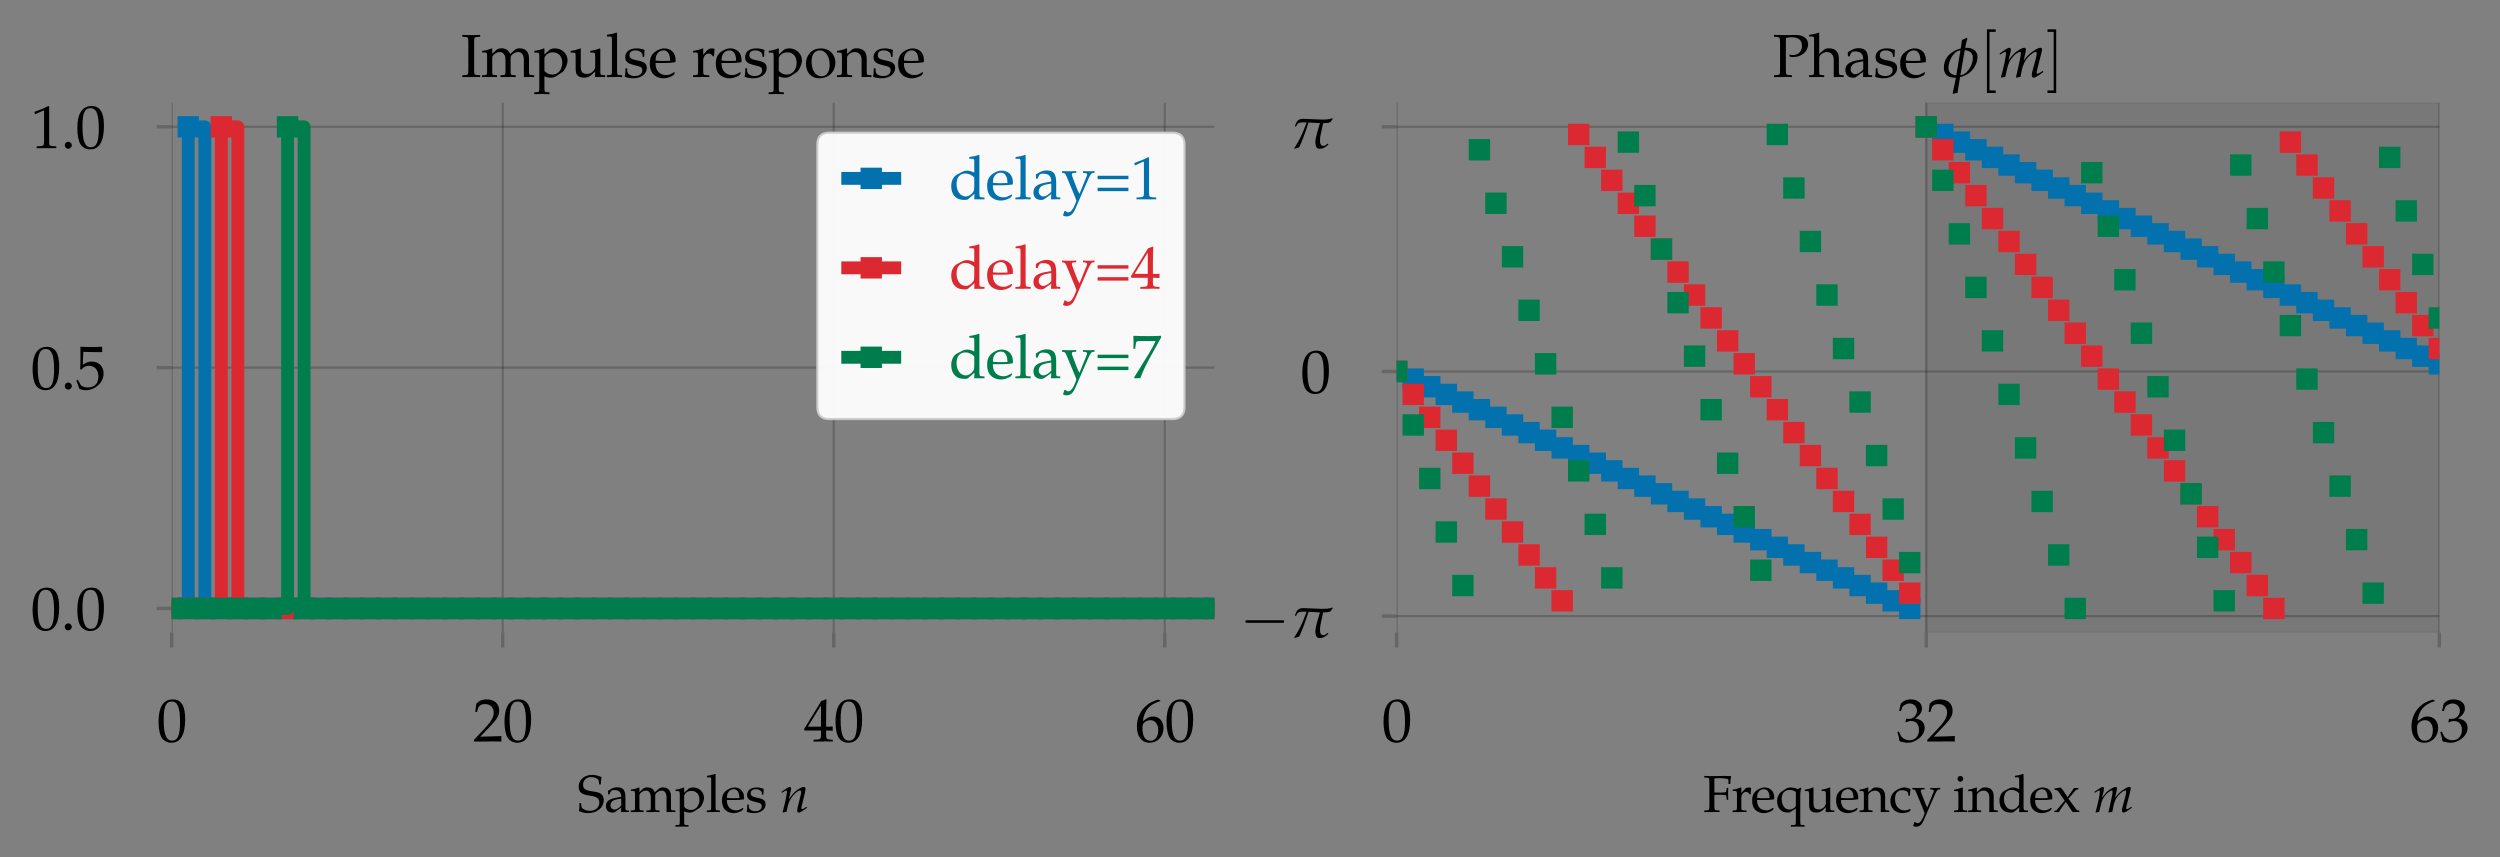 <?xml version="1.0" encoding="utf-8" standalone="no"?>
<!DOCTYPE svg PUBLIC "-//W3C//DTD SVG 1.1//EN"
  "http://www.w3.org/Graphics/SVG/1.1/DTD/svg11.dtd">
<svg height="200.4pt" version="1.1" viewBox="0 0 584.4 200.4" width="584.4pt" xmlns="http://www.w3.org/2000/svg" xmlns:xlink="http://www.w3.org/1999/xlink">
 <rect x="0" y="0" width="584.4" height="200.4" fill="#808080" stroke="none"/>
 <defs>
  <style type="text/css">*{stroke-linecap:butt;stroke-linejoin:round;}</style>
 </defs>
 <g id="figure_1">
  <g id="patch_1">
   <path d="M 0 200.4 
L 584.4 200.4 
L 584.4 0 
L 0 0 
z
" style="fill:none;"/>
  </g>
  <g id="axes_1">
   <g id="patch_2">
    <path d="M 40.135 147.862 
L 283.879 147.862 
L 283.879 24.017 
L 40.135 24.017 
z
" style="fill:none;"/>
   </g>
   <g id="matplotlib.axis_1">
    <g id="xtick_1">
     <g id="line2d_1">
      <path clip-path="url(#pcc71b5630d)" d="M 40.135 147.862 
L 40.135 24.017 
" style="fill:none;stroke:#000000;stroke-linejoin:miter;stroke-opacity:0.2;stroke-width:0.5;"/>
     </g>
     <g id="line2d_2">
      <defs>
       <path d="M 0 0 
L 0 3.5 
" id="m688186c67f" style="stroke:#000000;stroke-opacity:0.2;stroke-width:0.8;"/>
      </defs>
      <g>
       <use style="fill-opacity:0.2;stroke:#000000;stroke-opacity:0.2;stroke-width:0.8;" x="40.135" xlink:href="#m688186c67f" y="147.862"/>
      </g>
     </g>
     <g id="text_1">
      <!-- $\mathdefault{0}$ -->
      <g transform="translate(36.648 173.341)scale(0.14 -0.14)">
       <defs>
        <path d="M 1683 4416 
C 691 4416 186 3628 186 2076 
C 186 1326 320 679 544 365 
C 768 51 1126 -128 1523 -128 
C 2490 -128 2976 704 2976 2345 
C 2976 3749 2560 4416 1683 4416 
z
M 1568 4191 
C 2189 4191 2438 3563 2438 2025 
C 2438 660 2195 96 1606 96 
C 986 96 723 743 723 2307 
C 723 3660 960 4191 1568 4191 
z
" id="URWPalladioL-Roma-30" transform="scale(0.016)"/>
       </defs>
       <use transform="scale(0.996)" xlink:href="#URWPalladioL-Roma-30"/>
      </g>
     </g>
    </g>
    <g id="xtick_2">
     <g id="line2d_3">
      <path clip-path="url(#pcc71b5630d)" d="M 117.514 147.862 
L 117.514 24.017 
" style="fill:none;stroke:#000000;stroke-linejoin:miter;stroke-opacity:0.2;stroke-width:0.5;"/>
     </g>
     <g id="line2d_4">
      <g>
       <use style="fill-opacity:0.2;stroke:#000000;stroke-opacity:0.2;stroke-width:0.8;" x="117.514" xlink:href="#m688186c67f" y="147.862"/>
      </g>
     </g>
     <g id="text_2">
      <!-- $\mathdefault{20}$ -->
      <g transform="translate(110.54 173.341)scale(0.14 -0.14)">
       <defs>
        <path d="M 102 166 
L 102 0 
C 1299 0 1299 0 1530 0 
C 1760 19 1760 19 2995 0 
C 2982 134 2982 198 2982 287 
C 2982 370 2982 434 2995 574 
C 2259 542 1965 536 781 510 
L 1946 1741 
C 2566 2398 2758 2749 2758 3228 
C 2758 3961 2259 4416 1446 4416 
C 986 4416 672 4287 358 3967 
L 250 3100 
L 435 3100 
L 518 3394 
C 621 3763 851 3923 1280 3923 
C 1830 3923 2182 3578 2182 3036 
C 2182 2558 1914 2086 1190 1320 
L 102 166 
z
" id="URWPalladioL-Roma-32" transform="scale(0.016)"/>
       </defs>
       <use transform="scale(0.996)" xlink:href="#URWPalladioL-Roma-32"/>
       <use transform="translate(49.813 0)scale(0.996)" xlink:href="#URWPalladioL-Roma-30"/>
      </g>
     </g>
    </g>
    <g id="xtick_3">
     <g id="line2d_5">
      <path clip-path="url(#pcc71b5630d)" d="M 194.893 147.862 
L 194.893 24.017 
" style="fill:none;stroke:#000000;stroke-linejoin:miter;stroke-opacity:0.2;stroke-width:0.5;"/>
     </g>
     <g id="line2d_6">
      <g>
       <use style="fill-opacity:0.2;stroke:#000000;stroke-opacity:0.2;stroke-width:0.8;" x="194.893" xlink:href="#m688186c67f" y="147.862"/>
      </g>
     </g>
     <g id="text_3">
      <!-- $\mathdefault{40}$ -->
      <g transform="translate(187.919 173.341)scale(0.14 -0.14)">
       <defs>
        <path d="M 1792 1152 
L 1792 684 
C 1792 310 1722 223 1408 210 
L 1011 192 
L 1011 0 
C 1862 0 1862 0 2016 0 
C 2170 19 2170 19 3021 0 
L 3021 192 
L 2714 210 
C 2400 229 2330 310 2330 684 
L 2330 1152 
C 2707 1152 2842 1145 3021 1127 
L 3021 1580 
C 2720 1555 2598 1555 2502 1561 
L 2483 1561 
L 2330 1561 
L 2330 2445 
C 2330 3576 2342 4122 2374 4383 
L 2298 4416 
L 1824 4243 
L 13 1299 
L 83 1152 
L 1792 1152 
z
M 1792 1561 
L 416 1561 
L 1792 3798 
L 1792 1561 
z
" id="URWPalladioL-Roma-34" transform="scale(0.016)"/>
       </defs>
       <use transform="scale(0.996)" xlink:href="#URWPalladioL-Roma-34"/>
       <use transform="translate(49.813 0)scale(0.996)" xlink:href="#URWPalladioL-Roma-30"/>
      </g>
     </g>
    </g>
    <g id="xtick_4">
     <g id="line2d_7">
      <path clip-path="url(#pcc71b5630d)" d="M 272.272 147.862 
L 272.272 24.017 
" style="fill:none;stroke:#000000;stroke-linejoin:miter;stroke-opacity:0.2;stroke-width:0.5;"/>
     </g>
     <g id="line2d_8">
      <g>
       <use style="fill-opacity:0.2;stroke:#000000;stroke-opacity:0.2;stroke-width:0.8;" x="272.272" xlink:href="#m688186c67f" y="147.862"/>
      </g>
     </g>
     <g id="text_4">
      <!-- $\mathdefault{60}$ -->
      <g transform="translate(265.298 173.341)scale(0.14 -0.14)">
       <defs>
        <path d="M 2662 4287 
L 2426 4396 
C 1811 4193 1549 4066 1222 3788 
C 563 3237 205 2463 205 1585 
C 205 526 717 -128 1542 -128 
C 2374 -128 2995 532 2995 1405 
C 2995 2143 2554 2624 1875 2624 
C 1555 2624 1363 2540 986 2239 
C 915 2182 909 2175 838 2124 
C 973 3275 1510 3895 2662 4237 
L 2662 4287 
z
M 1632 2239 
C 2118 2239 2445 1816 2445 1180 
C 2445 513 2118 83 1626 83 
C 1082 83 787 551 787 1411 
C 787 1636 813 1758 883 1867 
C 1024 2085 1325 2239 1632 2239 
z
" id="URWPalladioL-Roma-36" transform="scale(0.016)"/>
       </defs>
       <use transform="scale(0.996)" xlink:href="#URWPalladioL-Roma-36"/>
       <use transform="translate(49.813 0)scale(0.996)" xlink:href="#URWPalladioL-Roma-30"/>
      </g>
     </g>
    </g>
    <g id="text_5">
     <!-- Samples $n$ -->
     <g transform="translate(134.979 189.828)scale(0.12 -0.12)">
      <defs>
       <path d="M 2861 3371 
C 2861 3711 2886 3929 2950 4275 
C 2438 4479 2150 4544 1798 4544 
C 845 4544 154 3942 154 3102 
C 154 2788 237 2557 422 2384 
C 640 2185 934 2083 1555 1999 
C 2048 1929 2272 1858 2438 1711 
C 2605 1576 2682 1390 2682 1147 
C 2682 570 2202 153 1536 153 
C 1024 153 525 403 493 666 
L 442 1095 
L 237 1095 
C 243 980 243 877 243 839 
C 243 544 230 403 192 115 
C 557 -45 928 -128 1299 -128 
C 2413 -128 3219 544 3219 1474 
C 3219 1775 3136 1986 2957 2153 
C 2733 2365 2464 2448 1747 2544 
C 966 2647 691 2858 691 3352 
C 691 3890 1094 4275 1658 4275 
C 1907 4275 2144 4224 2317 4127 
C 2528 4018 2598 3922 2618 3736 
L 2656 3371 
L 2861 3371 
z
" id="URWPalladioL-Roma-53" transform="scale(0.016)"/>
       <path d="M 2074 544 
L 2042 0 
C 2458 0 2458 0 2541 0 
C 2573 19 2733 12 3014 0 
L 3014 192 
L 2765 204 
C 2611 211 2586 262 2586 576 
L 2586 1751 
C 2586 2688 2317 3027 1574 3027 
C 1299 3027 1043 2956 800 2809 
L 461 2604 
L 461 2187 
L 627 2142 
L 710 2341 
C 845 2642 909 2688 1203 2688 
C 1805 2688 2054 2450 2074 1866 
L 1440 1751 
C 570 1590 205 1289 205 730 
C 205 224 506 -64 1011 -64 
C 1126 -64 1235 -45 1280 -13 
L 2074 544 
z
M 2074 806 
C 1888 544 1485 300 1235 300 
C 979 300 755 537 755 812 
C 755 1049 883 1273 1075 1395 
C 1235 1491 1587 1580 2074 1651 
L 2074 806 
z
" id="URWPalladioL-Roma-61" transform="scale(0.016)"/>
       <path d="M 115 2579 
L 352 2579 
C 608 2579 634 2534 634 2112 
L 634 672 
C 634 268 614 224 397 211 
L 102 192 
L 102 0 
C 717 0 736 0 915 0 
C 1094 19 1261 12 1677 0 
L 1677 192 
L 1408 211 
C 1190 223 1171 268 1171 670 
L 1171 2023 
C 1171 2311 1594 2624 1978 2624 
C 2323 2624 2560 2298 2560 1813 
L 2560 670 
C 2560 268 2541 223 2323 211 
L 2029 192 
L 2029 0 
C 2669 0 2669 0 2829 0 
C 2989 19 2989 19 3629 0 
L 3629 192 
L 3334 211 
C 3117 223 3098 268 3098 670 
L 3098 2023 
C 3098 2311 3520 2624 3904 2624 
C 4250 2624 4486 2298 4486 1813 
L 4486 0 
C 4877 0 4883 0 4992 0 
C 5075 19 5075 19 5562 0 
L 5562 192 
L 5261 211 
C 5043 223 5024 268 5024 670 
L 5024 1985 
C 5024 2617 4653 3014 4064 3014 
C 3840 3014 3654 2956 3539 2854 
L 3053 2419 
C 2848 2841 2586 3014 2144 3014 
C 1907 3014 1728 2956 1613 2854 
L 1171 2445 
L 1171 2988 
L 1114 3008 
C 787 2873 454 2783 115 2745 
L 115 2579 
z
" id="URWPalladioL-Roma-6d" transform="scale(0.016)"/>
       <path d="M 64 2566 
L 301 2566 
C 557 2566 582 2521 582 2100 
L 582 -1118 
C 582 -1523 563 -1568 346 -1581 
L 51 -1600 
L 51 -1792 
C 691 -1773 691 -1773 851 -1773 
C 1011 -1773 1011 -1773 1651 -1792 
L 1651 -1600 
L 1357 -1581 
C 1139 -1568 1120 -1523 1120 -1118 
L 1120 96 
C 1312 -20 1517 -64 1805 -64 
C 1990 -64 2157 -26 2259 38 
L 2989 511 
C 3245 677 3546 1334 3546 1743 
C 3546 2451 2957 3008 2214 3008 
C 1978 3008 1747 2943 1645 2847 
L 1120 2368 
L 1120 2982 
L 1062 3008 
C 736 2873 403 2783 64 2745 
L 64 2566 
z
M 1120 1966 
C 1120 2055 1152 2126 1235 2234 
C 1421 2470 1683 2591 2003 2591 
C 2605 2591 2989 2170 2989 1507 
C 2989 792 2560 262 1984 262 
C 1632 262 1370 377 1120 639 
L 1120 1966 
z
" id="URWPalladioL-Roma-70" transform="scale(0.016)"/>
       <path d="M 147 4249 
L 506 4249 
C 621 4249 666 4179 666 3987 
L 666 672 
C 666 268 646 224 429 211 
L 134 192 
L 134 0 
C 774 0 774 0 934 0 
C 1094 19 1094 19 1734 0 
L 1734 192 
L 1440 211 
C 1222 224 1203 268 1203 672 
L 1203 4614 
L 1146 4665 
C 864 4557 653 4505 147 4429 
L 147 4249 
z
" id="URWPalladioL-Roma-6c" transform="scale(0.016)"/>
       <path d="M 2797 447 
L 2714 511 
C 2304 268 2157 211 1882 211 
C 1466 211 1120 396 941 710 
C 819 921 774 1100 762 1472 
L 1696 1472 
C 2138 1472 2413 1491 2854 1561 
C 2861 1651 2867 1708 2867 1786 
C 2867 2526 2394 3008 1677 3008 
C 1440 3008 1165 2924 902 2771 
C 378 2468 166 2069 166 1401 
C 166 998 262 652 435 409 
C 691 70 1120 -128 1600 -128 
C 1837 -128 2074 -77 2336 38 
C 2509 108 2643 192 2669 230 
L 2797 447 
z
M 2298 1708 
C 1965 1696 1811 1689 1581 1689 
C 1286 1689 1120 1696 774 1728 
C 774 2030 800 2172 883 2339 
C 1018 2623 1293 2796 1600 2796 
C 1811 2796 1978 2713 2093 2539 
C 2234 2326 2278 2140 2298 1708 
z
" id="URWPalladioL-Roma-65" transform="scale(0.016)"/>
       <path d="M 262 917 
C 262 474 243 282 192 25 
C 525 -84 774 -128 1069 -128 
C 1907 -128 2502 320 2502 949 
C 2502 1148 2445 1295 2323 1423 
C 2157 1584 1946 1661 1382 1770 
C 858 1872 685 2001 685 2296 
C 685 2617 909 2796 1299 2796 
C 1728 2796 2054 2572 2054 2270 
L 2054 2123 
L 2234 2123 
C 2240 2495 2246 2649 2266 2847 
C 1926 2963 1696 3008 1434 3008 
C 691 3008 237 2655 237 2078 
C 237 1770 378 1552 672 1417 
C 845 1340 1184 1237 1619 1141 
C 1907 1077 2029 942 2029 698 
C 2029 352 1709 108 1254 108 
C 787 108 454 333 454 654 
L 454 917 
L 262 917 
z
" id="URWPalladioL-Roma-73" transform="scale(0.016)"/>
       <path d="M 154 2471 
L 198 2343 
L 403 2477 
C 640 2624 659 2637 704 2637 
C 774 2637 819 2573 819 2477 
C 819 2152 557 919 294 6 
L 339 -64 
C 499 -20 646 19 787 44 
C 909 849 1043 1264 1338 1705 
C 1683 2241 2163 2637 2451 2637 
C 2522 2637 2560 2579 2560 2484 
C 2560 2369 2541 2235 2490 2030 
L 2157 677 
C 2099 440 2074 293 2074 191 
C 2074 32 2144 -64 2266 -64 
C 2432 -64 2662 70 3290 536 
L 3226 651 
L 3059 542 
C 2874 421 2733 351 2669 351 
C 2624 351 2586 408 2586 479 
C 2586 511 2592 581 2598 606 
L 3021 2369 
C 3066 2554 3091 2733 3091 2841 
C 3091 2988 3021 3072 2893 3072 
C 2624 3072 2182 2829 1805 2477 
C 1562 2254 1382 2037 1050 1571 
L 1293 2599 
C 1318 2714 1331 2790 1331 2860 
C 1331 2995 1280 3072 1184 3072 
C 1050 3072 800 2931 333 2599 
L 154 2471 
z
" id="URWPalladioL-Ital-6e" transform="scale(0.016)"/>
      </defs>
      <use transform="scale(0.996)" xlink:href="#URWPalladioL-Roma-53"/>
      <use transform="translate(52.304 0)scale(0.996)" xlink:href="#URWPalladioL-Roma-61"/>
      <use transform="translate(102.117 0)scale(0.996)" xlink:href="#URWPalladioL-Roma-6d"/>
      <use transform="translate(190.087 0)scale(0.996)" xlink:href="#URWPalladioL-Roma-70"/>
      <use transform="translate(249.961 0)scale(0.996)" xlink:href="#URWPalladioL-Roma-6c"/>
      <use transform="translate(278.951 0)scale(0.996)" xlink:href="#URWPalladioL-Roma-65"/>
      <use transform="translate(326.672 0)scale(0.996)" xlink:href="#URWPalladioL-Roma-73"/>
      <use transform="translate(395.065 0)scale(0.996)" xlink:href="#URWPalladioL-Ital-6e"/>
     </g>
    </g>
   </g>
   <g id="matplotlib.axis_2">
    <g id="ytick_1">
     <g id="line2d_9">
      <path clip-path="url(#pcc71b5630d)" d="M 40.135 142.232 
L 283.879 142.232 
" style="fill:none;stroke:#000000;stroke-linejoin:miter;stroke-opacity:0.2;stroke-width:0.5;"/>
     </g>
     <g id="line2d_10">
      <defs>
       <path d="M 0 0 
L -3.5 0 
" id="mc1e88914d3" style="stroke:#000000;stroke-opacity:0.2;stroke-width:0.8;"/>
      </defs>
      <g>
       <use style="fill-opacity:0.2;stroke:#000000;stroke-opacity:0.2;stroke-width:0.8;" x="40.135" xlink:href="#mc1e88914d3" y="142.232"/>
      </g>
     </g>
     <g id="text_6">
      <!-- $\mathdefault{0.0}$ -->
      <g transform="translate(7.2 147.222)scale(0.14 -0.14)">
       <defs>
        <path d="M 794 678 
C 602 678 429 499 429 307 
C 429 115 602 -64 787 -64 
C 992 -64 1171 108 1171 307 
C 1171 499 992 678 794 678 
z
" id="URWPalladioL-Roma-2e" transform="scale(0.016)"/>
       </defs>
       <use transform="scale(0.996)" xlink:href="#URWPalladioL-Roma-30"/>
       <use transform="translate(49.813 0)scale(0.996)" xlink:href="#URWPalladioL-Roma-2e"/>
       <use transform="translate(74.72 0)scale(0.996)" xlink:href="#URWPalladioL-Roma-30"/>
      </g>
     </g>
    </g>
    <g id="ytick_2">
     <g id="line2d_11">
      <path clip-path="url(#pcc71b5630d)" d="M 40.135 85.939 
L 283.879 85.939 
" style="fill:none;stroke:#000000;stroke-linejoin:miter;stroke-opacity:0.2;stroke-width:0.5;"/>
     </g>
     <g id="line2d_12">
      <g>
       <use style="fill-opacity:0.2;stroke:#000000;stroke-opacity:0.2;stroke-width:0.8;" x="40.135" xlink:href="#mc1e88914d3" y="85.939"/>
      </g>
     </g>
     <g id="text_7">
      <!-- $\mathdefault{0.5}$ -->
      <g transform="translate(7.2 90.929)scale(0.14 -0.14)">
       <defs>
        <path d="M 813 3891 
C 1638 3865 1997 3859 2765 3859 
L 2797 3891 
C 2784 4006 2784 4057 2784 4140 
C 2784 4230 2784 4281 2797 4396 
L 2765 4428 
C 2285 4403 1997 4396 1651 4396 
C 1299 4396 1018 4403 538 4428 
L 506 4396 
C 512 4006 518 3724 518 3520 
C 518 2976 499 2360 480 2076 
L 608 2038 
C 909 2341 1082 2432 1395 2432 
C 2010 2432 2394 1992 2394 1295 
C 2394 579 1984 160 1286 160 
C 941 160 621 276 531 443 
L 237 973 
L 83 882 
C 230 514 307 308 397 25 
C 576 -71 832 -128 1107 -128 
C 1536 -128 1990 57 2342 366 
C 2733 715 2938 1153 2938 1631 
C 2938 2360 2419 2873 1690 2873 
C 1382 2873 1152 2790 755 2553 
L 813 3891 
z
" id="URWPalladioL-Roma-35" transform="scale(0.016)"/>
       </defs>
       <use transform="scale(0.996)" xlink:href="#URWPalladioL-Roma-30"/>
       <use transform="translate(49.813 0)scale(0.996)" xlink:href="#URWPalladioL-Roma-2e"/>
       <use transform="translate(74.72 0)scale(0.996)" xlink:href="#URWPalladioL-Roma-35"/>
      </g>
     </g>
    </g>
    <g id="ytick_3">
     <g id="line2d_13">
      <path clip-path="url(#pcc71b5630d)" d="M 40.135 29.646 
L 283.879 29.646 
" style="fill:none;stroke:#000000;stroke-linejoin:miter;stroke-opacity:0.2;stroke-width:0.5;"/>
     </g>
     <g id="line2d_14">
      <g>
       <use style="fill-opacity:0.2;stroke:#000000;stroke-opacity:0.2;stroke-width:0.8;" x="40.135" xlink:href="#mc1e88914d3" y="29.646"/>
      </g>
     </g>
     <g id="text_8">
      <!-- $\mathdefault{1.0}$ -->
      <g transform="translate(7.2 34.636)scale(0.14 -0.14)">
       <defs>
        <path d="M 429 3571 
L 493 3571 
L 1318 3942 
C 1325 3949 1331 3949 1338 3949 
C 1376 3949 1389 3891 1389 3737 
L 1389 633 
C 1389 300 1318 230 973 211 
L 614 192 
L 614 0 
C 1600 0 1600 0 1670 0 
C 1754 0 1894 0 2112 -7 
C 2189 6 2413 6 2675 0 
L 2675 192 
L 2342 211 
C 1990 229 1926 299 1926 628 
L 1926 4383 
L 1837 4416 
C 1421 4199 966 4009 384 3807 
L 429 3571 
z
" id="URWPalladioL-Roma-31" transform="scale(0.016)"/>
       </defs>
       <use transform="scale(0.996)" xlink:href="#URWPalladioL-Roma-31"/>
       <use transform="translate(49.813 0)scale(0.996)" xlink:href="#URWPalladioL-Roma-2e"/>
       <use transform="translate(74.72 0)scale(0.996)" xlink:href="#URWPalladioL-Roma-30"/>
      </g>
     </g>
    </g>
   </g>
   <g id="line2d_15">
    <path clip-path="url(#pcc71b5630d)" d="M 40.135 142.232 
L 44.004 142.232 
L 44.004 29.646 
L 47.873 29.646 
L 47.873 142.232 
L 51.741 142.232 
L 51.741 142.232 
L 55.61 142.232 
L 55.61 142.232 
L 59.479 142.232 
L 59.479 142.232 
L 63.348 142.232 
L 63.348 142.232 
L 67.217 142.232 
L 67.217 142.232 
L 71.086 142.232 
L 71.086 142.232 
L 74.955 142.232 
L 74.955 142.232 
L 78.824 142.232 
L 78.824 142.232 
L 82.693 142.232 
L 82.693 142.232 
L 86.562 142.232 
L 86.562 142.232 
L 90.431 142.232 
L 90.431 142.232 
L 94.3 142.232 
L 94.3 142.232 
L 98.169 142.232 
L 98.169 142.232 
L 102.038 142.232 
L 102.038 142.232 
L 105.907 142.232 
L 105.907 142.232 
L 109.776 142.232 
L 109.776 142.232 
L 113.645 142.232 
L 113.645 142.232 
L 117.514 142.232 
L 117.514 142.232 
L 121.383 142.232 
L 121.383 142.232 
L 125.252 142.232 
L 125.252 142.232 
L 129.12 142.232 
L 129.12 142.232 
L 132.989 142.232 
L 132.989 142.232 
L 136.858 142.232 
L 136.858 142.232 
L 140.727 142.232 
L 140.727 142.232 
L 144.596 142.232 
L 144.596 142.232 
L 148.465 142.232 
L 148.465 142.232 
L 152.334 142.232 
L 152.334 142.232 
L 156.203 142.232 
L 156.203 142.232 
L 160.072 142.232 
L 160.072 142.232 
L 163.941 142.232 
L 163.941 142.232 
L 167.81 142.232 
L 167.81 142.232 
L 171.679 142.232 
L 171.679 142.232 
L 175.548 142.232 
L 175.548 142.232 
L 179.417 142.232 
L 179.417 142.232 
L 183.286 142.232 
L 183.286 142.232 
L 187.155 142.232 
L 187.155 142.232 
L 191.024 142.232 
L 191.024 142.232 
L 194.893 142.232 
L 194.893 142.232 
L 198.762 142.232 
L 198.762 142.232 
L 202.631 142.232 
L 202.631 142.232 
L 206.5 142.232 
L 206.5 142.232 
L 210.368 142.232 
L 210.368 142.232 
L 214.237 142.232 
L 214.237 142.232 
L 218.106 142.232 
L 218.106 142.232 
L 221.975 142.232 
L 221.975 142.232 
L 225.844 142.232 
L 225.844 142.232 
L 229.713 142.232 
L 229.713 142.232 
L 233.582 142.232 
L 233.582 142.232 
L 237.451 142.232 
L 237.451 142.232 
L 241.32 142.232 
L 241.32 142.232 
L 245.189 142.232 
L 245.189 142.232 
L 249.058 142.232 
L 249.058 142.232 
L 252.927 142.232 
L 252.927 142.232 
L 256.796 142.232 
L 256.796 142.232 
L 260.665 142.232 
L 260.665 142.232 
L 264.534 142.232 
L 264.534 142.232 
L 268.403 142.232 
L 268.403 142.232 
L 272.272 142.232 
L 272.272 142.232 
L 276.141 142.232 
L 276.141 142.232 
L 280.01 142.232 
L 280.01 142.232 
L 283.879 142.232 
L 283.879 142.232 
" style="fill:none;stroke:#0271ae;stroke-linejoin:miter;stroke-width:3;"/>
    <defs>
     <path d="M -2.5 2.5 
L 2.5 2.5 
L 2.5 -2.5 
L -2.5 -2.5 
z
" id="m2fe054ab8b"/>
    </defs>
    <g clip-path="url(#pcc71b5630d)">
     <use style="fill:#0271ae;" x="40.135" xlink:href="#m2fe054ab8b" y="142.232"/>
     <use style="fill:#0271ae;" x="44.004" xlink:href="#m2fe054ab8b" y="29.646"/>
     <use style="fill:#0271ae;" x="47.873" xlink:href="#m2fe054ab8b" y="142.232"/>
     <use style="fill:#0271ae;" x="51.741" xlink:href="#m2fe054ab8b" y="142.232"/>
     <use style="fill:#0271ae;" x="55.61" xlink:href="#m2fe054ab8b" y="142.232"/>
     <use style="fill:#0271ae;" x="59.479" xlink:href="#m2fe054ab8b" y="142.232"/>
     <use style="fill:#0271ae;" x="63.348" xlink:href="#m2fe054ab8b" y="142.232"/>
     <use style="fill:#0271ae;" x="67.217" xlink:href="#m2fe054ab8b" y="142.232"/>
     <use style="fill:#0271ae;" x="71.086" xlink:href="#m2fe054ab8b" y="142.232"/>
     <use style="fill:#0271ae;" x="74.955" xlink:href="#m2fe054ab8b" y="142.232"/>
     <use style="fill:#0271ae;" x="78.824" xlink:href="#m2fe054ab8b" y="142.232"/>
     <use style="fill:#0271ae;" x="82.693" xlink:href="#m2fe054ab8b" y="142.232"/>
     <use style="fill:#0271ae;" x="86.562" xlink:href="#m2fe054ab8b" y="142.232"/>
     <use style="fill:#0271ae;" x="90.431" xlink:href="#m2fe054ab8b" y="142.232"/>
     <use style="fill:#0271ae;" x="94.3" xlink:href="#m2fe054ab8b" y="142.232"/>
     <use style="fill:#0271ae;" x="98.169" xlink:href="#m2fe054ab8b" y="142.232"/>
     <use style="fill:#0271ae;" x="102.038" xlink:href="#m2fe054ab8b" y="142.232"/>
     <use style="fill:#0271ae;" x="105.907" xlink:href="#m2fe054ab8b" y="142.232"/>
     <use style="fill:#0271ae;" x="109.776" xlink:href="#m2fe054ab8b" y="142.232"/>
     <use style="fill:#0271ae;" x="113.645" xlink:href="#m2fe054ab8b" y="142.232"/>
     <use style="fill:#0271ae;" x="117.514" xlink:href="#m2fe054ab8b" y="142.232"/>
     <use style="fill:#0271ae;" x="121.383" xlink:href="#m2fe054ab8b" y="142.232"/>
     <use style="fill:#0271ae;" x="125.252" xlink:href="#m2fe054ab8b" y="142.232"/>
     <use style="fill:#0271ae;" x="129.12" xlink:href="#m2fe054ab8b" y="142.232"/>
     <use style="fill:#0271ae;" x="132.989" xlink:href="#m2fe054ab8b" y="142.232"/>
     <use style="fill:#0271ae;" x="136.858" xlink:href="#m2fe054ab8b" y="142.232"/>
     <use style="fill:#0271ae;" x="140.727" xlink:href="#m2fe054ab8b" y="142.232"/>
     <use style="fill:#0271ae;" x="144.596" xlink:href="#m2fe054ab8b" y="142.232"/>
     <use style="fill:#0271ae;" x="148.465" xlink:href="#m2fe054ab8b" y="142.232"/>
     <use style="fill:#0271ae;" x="152.334" xlink:href="#m2fe054ab8b" y="142.232"/>
     <use style="fill:#0271ae;" x="156.203" xlink:href="#m2fe054ab8b" y="142.232"/>
     <use style="fill:#0271ae;" x="160.072" xlink:href="#m2fe054ab8b" y="142.232"/>
     <use style="fill:#0271ae;" x="163.941" xlink:href="#m2fe054ab8b" y="142.232"/>
     <use style="fill:#0271ae;" x="167.81" xlink:href="#m2fe054ab8b" y="142.232"/>
     <use style="fill:#0271ae;" x="171.679" xlink:href="#m2fe054ab8b" y="142.232"/>
     <use style="fill:#0271ae;" x="175.548" xlink:href="#m2fe054ab8b" y="142.232"/>
     <use style="fill:#0271ae;" x="179.417" xlink:href="#m2fe054ab8b" y="142.232"/>
     <use style="fill:#0271ae;" x="183.286" xlink:href="#m2fe054ab8b" y="142.232"/>
     <use style="fill:#0271ae;" x="187.155" xlink:href="#m2fe054ab8b" y="142.232"/>
     <use style="fill:#0271ae;" x="191.024" xlink:href="#m2fe054ab8b" y="142.232"/>
     <use style="fill:#0271ae;" x="194.893" xlink:href="#m2fe054ab8b" y="142.232"/>
     <use style="fill:#0271ae;" x="198.762" xlink:href="#m2fe054ab8b" y="142.232"/>
     <use style="fill:#0271ae;" x="202.631" xlink:href="#m2fe054ab8b" y="142.232"/>
     <use style="fill:#0271ae;" x="206.5" xlink:href="#m2fe054ab8b" y="142.232"/>
     <use style="fill:#0271ae;" x="210.368" xlink:href="#m2fe054ab8b" y="142.232"/>
     <use style="fill:#0271ae;" x="214.237" xlink:href="#m2fe054ab8b" y="142.232"/>
     <use style="fill:#0271ae;" x="218.106" xlink:href="#m2fe054ab8b" y="142.232"/>
     <use style="fill:#0271ae;" x="221.975" xlink:href="#m2fe054ab8b" y="142.232"/>
     <use style="fill:#0271ae;" x="225.844" xlink:href="#m2fe054ab8b" y="142.232"/>
     <use style="fill:#0271ae;" x="229.713" xlink:href="#m2fe054ab8b" y="142.232"/>
     <use style="fill:#0271ae;" x="233.582" xlink:href="#m2fe054ab8b" y="142.232"/>
     <use style="fill:#0271ae;" x="237.451" xlink:href="#m2fe054ab8b" y="142.232"/>
     <use style="fill:#0271ae;" x="241.32" xlink:href="#m2fe054ab8b" y="142.232"/>
     <use style="fill:#0271ae;" x="245.189" xlink:href="#m2fe054ab8b" y="142.232"/>
     <use style="fill:#0271ae;" x="249.058" xlink:href="#m2fe054ab8b" y="142.232"/>
     <use style="fill:#0271ae;" x="252.927" xlink:href="#m2fe054ab8b" y="142.232"/>
     <use style="fill:#0271ae;" x="256.796" xlink:href="#m2fe054ab8b" y="142.232"/>
     <use style="fill:#0271ae;" x="260.665" xlink:href="#m2fe054ab8b" y="142.232"/>
     <use style="fill:#0271ae;" x="264.534" xlink:href="#m2fe054ab8b" y="142.232"/>
     <use style="fill:#0271ae;" x="268.403" xlink:href="#m2fe054ab8b" y="142.232"/>
     <use style="fill:#0271ae;" x="272.272" xlink:href="#m2fe054ab8b" y="142.232"/>
     <use style="fill:#0271ae;" x="276.141" xlink:href="#m2fe054ab8b" y="142.232"/>
     <use style="fill:#0271ae;" x="280.01" xlink:href="#m2fe054ab8b" y="142.232"/>
     <use style="fill:#0271ae;" x="283.879" xlink:href="#m2fe054ab8b" y="142.232"/>
    </g>
   </g>
   <g id="line2d_16">
    <path clip-path="url(#pcc71b5630d)" d="M 40.135 142.232 
L 44.004 142.232 
L 44.004 142.232 
L 47.873 142.232 
L 47.873 142.232 
L 51.741 142.232 
L 51.741 29.646 
L 55.61 29.646 
L 55.61 142.232 
L 59.479 142.232 
L 59.479 142.232 
L 63.348 142.232 
L 63.348 142.232 
L 67.217 142.232 
L 67.217 142.232 
L 71.086 142.232 
L 71.086 142.232 
L 74.955 142.232 
L 74.955 142.232 
L 78.824 142.232 
L 78.824 142.232 
L 82.693 142.232 
L 82.693 142.232 
L 86.562 142.232 
L 86.562 142.232 
L 90.431 142.232 
L 90.431 142.232 
L 94.3 142.232 
L 94.3 142.232 
L 98.169 142.232 
L 98.169 142.232 
L 102.038 142.232 
L 102.038 142.232 
L 105.907 142.232 
L 105.907 142.232 
L 109.776 142.232 
L 109.776 142.232 
L 113.645 142.232 
L 113.645 142.232 
L 117.514 142.232 
L 117.514 142.232 
L 121.383 142.232 
L 121.383 142.232 
L 125.252 142.232 
L 125.252 142.232 
L 129.12 142.232 
L 129.12 142.232 
L 132.989 142.232 
L 132.989 142.232 
L 136.858 142.232 
L 136.858 142.232 
L 140.727 142.232 
L 140.727 142.232 
L 144.596 142.232 
L 144.596 142.232 
L 148.465 142.232 
L 148.465 142.232 
L 152.334 142.232 
L 152.334 142.232 
L 156.203 142.232 
L 156.203 142.232 
L 160.072 142.232 
L 160.072 142.232 
L 163.941 142.232 
L 163.941 142.232 
L 167.81 142.232 
L 167.81 142.232 
L 171.679 142.232 
L 171.679 142.232 
L 175.548 142.232 
L 175.548 142.232 
L 179.417 142.232 
L 179.417 142.232 
L 183.286 142.232 
L 183.286 142.232 
L 187.155 142.232 
L 187.155 142.232 
L 191.024 142.232 
L 191.024 142.232 
L 194.893 142.232 
L 194.893 142.232 
L 198.762 142.232 
L 198.762 142.232 
L 202.631 142.232 
L 202.631 142.232 
L 206.5 142.232 
L 206.5 142.232 
L 210.368 142.232 
L 210.368 142.232 
L 214.237 142.232 
L 214.237 142.232 
L 218.106 142.232 
L 218.106 142.232 
L 221.975 142.232 
L 221.975 142.232 
L 225.844 142.232 
L 225.844 142.232 
L 229.713 142.232 
L 229.713 142.232 
L 233.582 142.232 
L 233.582 142.232 
L 237.451 142.232 
L 237.451 142.232 
L 241.32 142.232 
L 241.32 142.232 
L 245.189 142.232 
L 245.189 142.232 
L 249.058 142.232 
L 249.058 142.232 
L 252.927 142.232 
L 252.927 142.232 
L 256.796 142.232 
L 256.796 142.232 
L 260.665 142.232 
L 260.665 142.232 
L 264.534 142.232 
L 264.534 142.232 
L 268.403 142.232 
L 268.403 142.232 
L 272.272 142.232 
L 272.272 142.232 
L 276.141 142.232 
L 276.141 142.232 
L 280.01 142.232 
L 280.01 142.232 
L 283.879 142.232 
L 283.879 142.232 
" style="fill:none;stroke:#dc2830;stroke-linejoin:miter;stroke-width:3;"/>
    <defs>
     <path d="M -2.5 2.5 
L 2.5 2.5 
L 2.5 -2.5 
L -2.5 -2.5 
z
" id="m2cee0ae9fa"/>
    </defs>
    <g clip-path="url(#pcc71b5630d)">
     <use style="fill:#dc2830;" x="40.135" xlink:href="#m2cee0ae9fa" y="142.232"/>
     <use style="fill:#dc2830;" x="44.004" xlink:href="#m2cee0ae9fa" y="142.232"/>
     <use style="fill:#dc2830;" x="47.873" xlink:href="#m2cee0ae9fa" y="142.232"/>
     <use style="fill:#dc2830;" x="51.741" xlink:href="#m2cee0ae9fa" y="29.646"/>
     <use style="fill:#dc2830;" x="55.61" xlink:href="#m2cee0ae9fa" y="142.232"/>
     <use style="fill:#dc2830;" x="59.479" xlink:href="#m2cee0ae9fa" y="142.232"/>
     <use style="fill:#dc2830;" x="63.348" xlink:href="#m2cee0ae9fa" y="142.232"/>
     <use style="fill:#dc2830;" x="67.217" xlink:href="#m2cee0ae9fa" y="142.232"/>
     <use style="fill:#dc2830;" x="71.086" xlink:href="#m2cee0ae9fa" y="142.232"/>
     <use style="fill:#dc2830;" x="74.955" xlink:href="#m2cee0ae9fa" y="142.232"/>
     <use style="fill:#dc2830;" x="78.824" xlink:href="#m2cee0ae9fa" y="142.232"/>
     <use style="fill:#dc2830;" x="82.693" xlink:href="#m2cee0ae9fa" y="142.232"/>
     <use style="fill:#dc2830;" x="86.562" xlink:href="#m2cee0ae9fa" y="142.232"/>
     <use style="fill:#dc2830;" x="90.431" xlink:href="#m2cee0ae9fa" y="142.232"/>
     <use style="fill:#dc2830;" x="94.3" xlink:href="#m2cee0ae9fa" y="142.232"/>
     <use style="fill:#dc2830;" x="98.169" xlink:href="#m2cee0ae9fa" y="142.232"/>
     <use style="fill:#dc2830;" x="102.038" xlink:href="#m2cee0ae9fa" y="142.232"/>
     <use style="fill:#dc2830;" x="105.907" xlink:href="#m2cee0ae9fa" y="142.232"/>
     <use style="fill:#dc2830;" x="109.776" xlink:href="#m2cee0ae9fa" y="142.232"/>
     <use style="fill:#dc2830;" x="113.645" xlink:href="#m2cee0ae9fa" y="142.232"/>
     <use style="fill:#dc2830;" x="117.514" xlink:href="#m2cee0ae9fa" y="142.232"/>
     <use style="fill:#dc2830;" x="121.383" xlink:href="#m2cee0ae9fa" y="142.232"/>
     <use style="fill:#dc2830;" x="125.252" xlink:href="#m2cee0ae9fa" y="142.232"/>
     <use style="fill:#dc2830;" x="129.12" xlink:href="#m2cee0ae9fa" y="142.232"/>
     <use style="fill:#dc2830;" x="132.989" xlink:href="#m2cee0ae9fa" y="142.232"/>
     <use style="fill:#dc2830;" x="136.858" xlink:href="#m2cee0ae9fa" y="142.232"/>
     <use style="fill:#dc2830;" x="140.727" xlink:href="#m2cee0ae9fa" y="142.232"/>
     <use style="fill:#dc2830;" x="144.596" xlink:href="#m2cee0ae9fa" y="142.232"/>
     <use style="fill:#dc2830;" x="148.465" xlink:href="#m2cee0ae9fa" y="142.232"/>
     <use style="fill:#dc2830;" x="152.334" xlink:href="#m2cee0ae9fa" y="142.232"/>
     <use style="fill:#dc2830;" x="156.203" xlink:href="#m2cee0ae9fa" y="142.232"/>
     <use style="fill:#dc2830;" x="160.072" xlink:href="#m2cee0ae9fa" y="142.232"/>
     <use style="fill:#dc2830;" x="163.941" xlink:href="#m2cee0ae9fa" y="142.232"/>
     <use style="fill:#dc2830;" x="167.81" xlink:href="#m2cee0ae9fa" y="142.232"/>
     <use style="fill:#dc2830;" x="171.679" xlink:href="#m2cee0ae9fa" y="142.232"/>
     <use style="fill:#dc2830;" x="175.548" xlink:href="#m2cee0ae9fa" y="142.232"/>
     <use style="fill:#dc2830;" x="179.417" xlink:href="#m2cee0ae9fa" y="142.232"/>
     <use style="fill:#dc2830;" x="183.286" xlink:href="#m2cee0ae9fa" y="142.232"/>
     <use style="fill:#dc2830;" x="187.155" xlink:href="#m2cee0ae9fa" y="142.232"/>
     <use style="fill:#dc2830;" x="191.024" xlink:href="#m2cee0ae9fa" y="142.232"/>
     <use style="fill:#dc2830;" x="194.893" xlink:href="#m2cee0ae9fa" y="142.232"/>
     <use style="fill:#dc2830;" x="198.762" xlink:href="#m2cee0ae9fa" y="142.232"/>
     <use style="fill:#dc2830;" x="202.631" xlink:href="#m2cee0ae9fa" y="142.232"/>
     <use style="fill:#dc2830;" x="206.5" xlink:href="#m2cee0ae9fa" y="142.232"/>
     <use style="fill:#dc2830;" x="210.368" xlink:href="#m2cee0ae9fa" y="142.232"/>
     <use style="fill:#dc2830;" x="214.237" xlink:href="#m2cee0ae9fa" y="142.232"/>
     <use style="fill:#dc2830;" x="218.106" xlink:href="#m2cee0ae9fa" y="142.232"/>
     <use style="fill:#dc2830;" x="221.975" xlink:href="#m2cee0ae9fa" y="142.232"/>
     <use style="fill:#dc2830;" x="225.844" xlink:href="#m2cee0ae9fa" y="142.232"/>
     <use style="fill:#dc2830;" x="229.713" xlink:href="#m2cee0ae9fa" y="142.232"/>
     <use style="fill:#dc2830;" x="233.582" xlink:href="#m2cee0ae9fa" y="142.232"/>
     <use style="fill:#dc2830;" x="237.451" xlink:href="#m2cee0ae9fa" y="142.232"/>
     <use style="fill:#dc2830;" x="241.32" xlink:href="#m2cee0ae9fa" y="142.232"/>
     <use style="fill:#dc2830;" x="245.189" xlink:href="#m2cee0ae9fa" y="142.232"/>
     <use style="fill:#dc2830;" x="249.058" xlink:href="#m2cee0ae9fa" y="142.232"/>
     <use style="fill:#dc2830;" x="252.927" xlink:href="#m2cee0ae9fa" y="142.232"/>
     <use style="fill:#dc2830;" x="256.796" xlink:href="#m2cee0ae9fa" y="142.232"/>
     <use style="fill:#dc2830;" x="260.665" xlink:href="#m2cee0ae9fa" y="142.232"/>
     <use style="fill:#dc2830;" x="264.534" xlink:href="#m2cee0ae9fa" y="142.232"/>
     <use style="fill:#dc2830;" x="268.403" xlink:href="#m2cee0ae9fa" y="142.232"/>
     <use style="fill:#dc2830;" x="272.272" xlink:href="#m2cee0ae9fa" y="142.232"/>
     <use style="fill:#dc2830;" x="276.141" xlink:href="#m2cee0ae9fa" y="142.232"/>
     <use style="fill:#dc2830;" x="280.01" xlink:href="#m2cee0ae9fa" y="142.232"/>
     <use style="fill:#dc2830;" x="283.879" xlink:href="#m2cee0ae9fa" y="142.232"/>
    </g>
   </g>
   <g id="line2d_17">
    <path clip-path="url(#pcc71b5630d)" d="M 40.135 142.232 
L 44.004 142.232 
L 44.004 142.232 
L 47.873 142.232 
L 47.873 142.232 
L 51.741 142.232 
L 51.741 142.232 
L 55.61 142.232 
L 55.61 142.232 
L 59.479 142.232 
L 59.479 142.232 
L 63.348 142.232 
L 63.348 142.232 
L 67.217 142.232 
L 67.217 29.646 
L 71.086 29.646 
L 71.086 142.232 
L 74.955 142.232 
L 74.955 142.232 
L 78.824 142.232 
L 78.824 142.232 
L 82.693 142.232 
L 82.693 142.232 
L 86.562 142.232 
L 86.562 142.232 
L 90.431 142.232 
L 90.431 142.232 
L 94.3 142.232 
L 94.3 142.232 
L 98.169 142.232 
L 98.169 142.232 
L 102.038 142.232 
L 102.038 142.232 
L 105.907 142.232 
L 105.907 142.232 
L 109.776 142.232 
L 109.776 142.232 
L 113.645 142.232 
L 113.645 142.232 
L 117.514 142.232 
L 117.514 142.232 
L 121.383 142.232 
L 121.383 142.232 
L 125.252 142.232 
L 125.252 142.232 
L 129.12 142.232 
L 129.12 142.232 
L 132.989 142.232 
L 132.989 142.232 
L 136.858 142.232 
L 136.858 142.232 
L 140.727 142.232 
L 140.727 142.232 
L 144.596 142.232 
L 144.596 142.232 
L 148.465 142.232 
L 148.465 142.232 
L 152.334 142.232 
L 152.334 142.232 
L 156.203 142.232 
L 156.203 142.232 
L 160.072 142.232 
L 160.072 142.232 
L 163.941 142.232 
L 163.941 142.232 
L 167.81 142.232 
L 167.81 142.232 
L 171.679 142.232 
L 171.679 142.232 
L 175.548 142.232 
L 175.548 142.232 
L 179.417 142.232 
L 179.417 142.232 
L 183.286 142.232 
L 183.286 142.232 
L 187.155 142.232 
L 187.155 142.232 
L 191.024 142.232 
L 191.024 142.232 
L 194.893 142.232 
L 194.893 142.232 
L 198.762 142.232 
L 198.762 142.232 
L 202.631 142.232 
L 202.631 142.232 
L 206.5 142.232 
L 206.5 142.232 
L 210.368 142.232 
L 210.368 142.232 
L 214.237 142.232 
L 214.237 142.232 
L 218.106 142.232 
L 218.106 142.232 
L 221.975 142.232 
L 221.975 142.232 
L 225.844 142.232 
L 225.844 142.232 
L 229.713 142.232 
L 229.713 142.232 
L 233.582 142.232 
L 233.582 142.232 
L 237.451 142.232 
L 237.451 142.232 
L 241.32 142.232 
L 241.32 142.232 
L 245.189 142.232 
L 245.189 142.232 
L 249.058 142.232 
L 249.058 142.232 
L 252.927 142.232 
L 252.927 142.232 
L 256.796 142.232 
L 256.796 142.232 
L 260.665 142.232 
L 260.665 142.232 
L 264.534 142.232 
L 264.534 142.232 
L 268.403 142.232 
L 268.403 142.232 
L 272.272 142.232 
L 272.272 142.232 
L 276.141 142.232 
L 276.141 142.232 
L 280.01 142.232 
L 280.01 142.232 
L 283.879 142.232 
L 283.879 142.232 
" style="fill:none;stroke:#007d4d;stroke-linejoin:miter;stroke-width:3;"/>
    <defs>
     <path d="M -2.5 2.5 
L 2.5 2.5 
L 2.5 -2.5 
L -2.5 -2.5 
z
" id="me2f3323b6e"/>
    </defs>
    <g clip-path="url(#pcc71b5630d)">
     <use style="fill:#007d4d;" x="40.135" xlink:href="#me2f3323b6e" y="142.232"/>
     <use style="fill:#007d4d;" x="44.004" xlink:href="#me2f3323b6e" y="142.232"/>
     <use style="fill:#007d4d;" x="47.873" xlink:href="#me2f3323b6e" y="142.232"/>
     <use style="fill:#007d4d;" x="51.741" xlink:href="#me2f3323b6e" y="142.232"/>
     <use style="fill:#007d4d;" x="55.61" xlink:href="#me2f3323b6e" y="142.232"/>
     <use style="fill:#007d4d;" x="59.479" xlink:href="#me2f3323b6e" y="142.232"/>
     <use style="fill:#007d4d;" x="63.348" xlink:href="#me2f3323b6e" y="142.232"/>
     <use style="fill:#007d4d;" x="67.217" xlink:href="#me2f3323b6e" y="29.646"/>
     <use style="fill:#007d4d;" x="71.086" xlink:href="#me2f3323b6e" y="142.232"/>
     <use style="fill:#007d4d;" x="74.955" xlink:href="#me2f3323b6e" y="142.232"/>
     <use style="fill:#007d4d;" x="78.824" xlink:href="#me2f3323b6e" y="142.232"/>
     <use style="fill:#007d4d;" x="82.693" xlink:href="#me2f3323b6e" y="142.232"/>
     <use style="fill:#007d4d;" x="86.562" xlink:href="#me2f3323b6e" y="142.232"/>
     <use style="fill:#007d4d;" x="90.431" xlink:href="#me2f3323b6e" y="142.232"/>
     <use style="fill:#007d4d;" x="94.3" xlink:href="#me2f3323b6e" y="142.232"/>
     <use style="fill:#007d4d;" x="98.169" xlink:href="#me2f3323b6e" y="142.232"/>
     <use style="fill:#007d4d;" x="102.038" xlink:href="#me2f3323b6e" y="142.232"/>
     <use style="fill:#007d4d;" x="105.907" xlink:href="#me2f3323b6e" y="142.232"/>
     <use style="fill:#007d4d;" x="109.776" xlink:href="#me2f3323b6e" y="142.232"/>
     <use style="fill:#007d4d;" x="113.645" xlink:href="#me2f3323b6e" y="142.232"/>
     <use style="fill:#007d4d;" x="117.514" xlink:href="#me2f3323b6e" y="142.232"/>
     <use style="fill:#007d4d;" x="121.383" xlink:href="#me2f3323b6e" y="142.232"/>
     <use style="fill:#007d4d;" x="125.252" xlink:href="#me2f3323b6e" y="142.232"/>
     <use style="fill:#007d4d;" x="129.12" xlink:href="#me2f3323b6e" y="142.232"/>
     <use style="fill:#007d4d;" x="132.989" xlink:href="#me2f3323b6e" y="142.232"/>
     <use style="fill:#007d4d;" x="136.858" xlink:href="#me2f3323b6e" y="142.232"/>
     <use style="fill:#007d4d;" x="140.727" xlink:href="#me2f3323b6e" y="142.232"/>
     <use style="fill:#007d4d;" x="144.596" xlink:href="#me2f3323b6e" y="142.232"/>
     <use style="fill:#007d4d;" x="148.465" xlink:href="#me2f3323b6e" y="142.232"/>
     <use style="fill:#007d4d;" x="152.334" xlink:href="#me2f3323b6e" y="142.232"/>
     <use style="fill:#007d4d;" x="156.203" xlink:href="#me2f3323b6e" y="142.232"/>
     <use style="fill:#007d4d;" x="160.072" xlink:href="#me2f3323b6e" y="142.232"/>
     <use style="fill:#007d4d;" x="163.941" xlink:href="#me2f3323b6e" y="142.232"/>
     <use style="fill:#007d4d;" x="167.81" xlink:href="#me2f3323b6e" y="142.232"/>
     <use style="fill:#007d4d;" x="171.679" xlink:href="#me2f3323b6e" y="142.232"/>
     <use style="fill:#007d4d;" x="175.548" xlink:href="#me2f3323b6e" y="142.232"/>
     <use style="fill:#007d4d;" x="179.417" xlink:href="#me2f3323b6e" y="142.232"/>
     <use style="fill:#007d4d;" x="183.286" xlink:href="#me2f3323b6e" y="142.232"/>
     <use style="fill:#007d4d;" x="187.155" xlink:href="#me2f3323b6e" y="142.232"/>
     <use style="fill:#007d4d;" x="191.024" xlink:href="#me2f3323b6e" y="142.232"/>
     <use style="fill:#007d4d;" x="194.893" xlink:href="#me2f3323b6e" y="142.232"/>
     <use style="fill:#007d4d;" x="198.762" xlink:href="#me2f3323b6e" y="142.232"/>
     <use style="fill:#007d4d;" x="202.631" xlink:href="#me2f3323b6e" y="142.232"/>
     <use style="fill:#007d4d;" x="206.5" xlink:href="#me2f3323b6e" y="142.232"/>
     <use style="fill:#007d4d;" x="210.368" xlink:href="#me2f3323b6e" y="142.232"/>
     <use style="fill:#007d4d;" x="214.237" xlink:href="#me2f3323b6e" y="142.232"/>
     <use style="fill:#007d4d;" x="218.106" xlink:href="#me2f3323b6e" y="142.232"/>
     <use style="fill:#007d4d;" x="221.975" xlink:href="#me2f3323b6e" y="142.232"/>
     <use style="fill:#007d4d;" x="225.844" xlink:href="#me2f3323b6e" y="142.232"/>
     <use style="fill:#007d4d;" x="229.713" xlink:href="#me2f3323b6e" y="142.232"/>
     <use style="fill:#007d4d;" x="233.582" xlink:href="#me2f3323b6e" y="142.232"/>
     <use style="fill:#007d4d;" x="237.451" xlink:href="#me2f3323b6e" y="142.232"/>
     <use style="fill:#007d4d;" x="241.32" xlink:href="#me2f3323b6e" y="142.232"/>
     <use style="fill:#007d4d;" x="245.189" xlink:href="#me2f3323b6e" y="142.232"/>
     <use style="fill:#007d4d;" x="249.058" xlink:href="#me2f3323b6e" y="142.232"/>
     <use style="fill:#007d4d;" x="252.927" xlink:href="#me2f3323b6e" y="142.232"/>
     <use style="fill:#007d4d;" x="256.796" xlink:href="#me2f3323b6e" y="142.232"/>
     <use style="fill:#007d4d;" x="260.665" xlink:href="#me2f3323b6e" y="142.232"/>
     <use style="fill:#007d4d;" x="264.534" xlink:href="#me2f3323b6e" y="142.232"/>
     <use style="fill:#007d4d;" x="268.403" xlink:href="#me2f3323b6e" y="142.232"/>
     <use style="fill:#007d4d;" x="272.272" xlink:href="#me2f3323b6e" y="142.232"/>
     <use style="fill:#007d4d;" x="276.141" xlink:href="#me2f3323b6e" y="142.232"/>
     <use style="fill:#007d4d;" x="280.01" xlink:href="#me2f3323b6e" y="142.232"/>
     <use style="fill:#007d4d;" x="283.879" xlink:href="#me2f3323b6e" y="142.232"/>
    </g>
   </g>
   <g id="text_9">
    <!-- Impulse response -->
    <g transform="translate(107.751 18.017)scale(0.14 -0.14)">
     <defs>
      <path d="M 1382 3633 
C 1382 4135 1414 4185 1709 4204 
L 2016 4223 
L 2016 4416 
C 1549 4396 1408 4396 1075 4396 
C 755 4396 602 4403 141 4416 
L 141 4223 
L 448 4204 
C 742 4185 774 4135 774 3633 
L 774 782 
C 774 280 742 230 448 211 
L 141 192 
L 141 0 
C 518 -7 742 0 1075 0 
C 1408 19 1638 12 2016 0 
L 2016 192 
L 1709 211 
C 1414 230 1382 281 1382 787 
L 1382 3633 
z
" id="URWPalladioL-Roma-49" transform="scale(0.016)"/>
      <path d="M 3219 2982 
L 3162 3008 
C 2835 2873 2502 2784 2163 2745 
L 2163 2567 
L 2400 2567 
C 2656 2567 2682 2522 2682 2101 
L 2682 1060 
C 2682 920 2592 741 2445 594 
C 2266 415 2061 326 1811 326 
C 1587 326 1408 396 1306 517 
C 1216 620 1171 817 1171 1098 
L 1171 2982 
L 1114 3008 
C 787 2873 454 2784 115 2745 
L 115 2567 
L 352 2567 
C 608 2567 634 2522 634 2101 
L 634 1028 
C 634 581 672 383 787 224 
C 928 32 1171 -64 1536 -64 
C 1824 -58 2080 32 2253 192 
L 2682 588 
C 2682 403 2675 300 2656 0 
C 3085 0 3091 0 3187 0 
C 3277 19 3277 19 3718 0 
L 3718 192 
L 3456 211 
C 3238 224 3219 262 3219 672 
L 3219 2982 
z
" id="URWPalladioL-Roma-75" transform="scale(0.016)"/>
      <path d="M 147 2579 
L 384 2579 
C 640 2579 666 2534 666 2112 
L 666 672 
C 666 268 646 224 429 211 
L 134 192 
L 134 0 
C 595 -7 762 0 922 0 
C 1050 19 1050 19 1837 0 
L 1837 192 
L 1504 211 
C 1216 230 1203 249 1203 669 
L 1203 1763 
C 1203 2145 1459 2463 1773 2463 
C 1965 2463 2099 2374 2202 2171 
L 2336 2171 
L 2394 2937 
C 2323 2982 2208 3008 2093 3008 
C 1901 3008 1696 2905 1562 2745 
L 1203 2324 
L 1203 2982 
L 1146 3008 
C 819 2873 486 2783 147 2745 
L 147 2579 
z
" id="URWPalladioL-Roma-72" transform="scale(0.016)"/>
      <path d="M 1786 3008 
C 851 3008 205 2347 205 1391 
C 205 487 774 -128 1600 -128 
C 2586 -128 3290 557 3290 1520 
C 3290 2386 2662 3008 1786 3008 
z
M 1670 2796 
C 2259 2796 2694 2155 2694 1282 
C 2694 545 2368 83 1850 83 
C 1222 83 800 699 800 1609 
C 800 2379 1107 2796 1670 2796 
z
" id="URWPalladioL-Roma-6f" transform="scale(0.016)"/>
      <path d="M 2624 0 
C 3014 0 3021 0 3130 0 
C 3219 19 3219 19 3661 0 
L 3661 192 
L 3398 211 
C 3181 223 3162 262 3162 670 
L 3162 1902 
C 3162 2649 2810 3014 2093 3014 
C 1856 3014 1722 2969 1587 2854 
L 1101 2432 
L 1101 2988 
L 1043 3008 
C 717 2873 384 2784 45 2746 
L 45 2568 
L 282 2568 
C 538 2568 563 2523 563 2103 
L 563 669 
C 563 268 544 223 326 211 
L 38 192 
L 38 0 
C 474 -7 646 0 832 0 
C 1018 19 1190 12 1626 0 
L 1626 192 
L 1338 211 
C 1120 223 1101 268 1101 670 
L 1101 2023 
C 1101 2311 1523 2624 1914 2624 
C 2342 2624 2624 2304 2624 1813 
L 2624 0 
z
" id="URWPalladioL-Roma-6e" transform="scale(0.016)"/>
     </defs>
     <use transform="scale(0.996)" xlink:href="#URWPalladioL-Roma-49"/>
     <use transform="translate(33.574 0)scale(0.996)" xlink:href="#URWPalladioL-Roma-6d"/>
     <use transform="translate(121.544 0)scale(0.996)" xlink:href="#URWPalladioL-Roma-70"/>
     <use transform="translate(181.418 0)scale(0.996)" xlink:href="#URWPalladioL-Roma-75"/>
     <use transform="translate(241.492 0)scale(0.996)" xlink:href="#URWPalladioL-Roma-6c"/>
     <use transform="translate(270.482 0)scale(0.996)" xlink:href="#URWPalladioL-Roma-73"/>
     <use transform="translate(312.724 0)scale(0.996)" xlink:href="#URWPalladioL-Roma-65"/>
     <use transform="translate(385.351 0)scale(0.996)" xlink:href="#URWPalladioL-Roma-72"/>
     <use transform="translate(422.91 0)scale(0.996)" xlink:href="#URWPalladioL-Roma-65"/>
     <use transform="translate(470.63 0)scale(0.996)" xlink:href="#URWPalladioL-Roma-73"/>
     <use transform="translate(512.872 0)scale(0.996)" xlink:href="#URWPalladioL-Roma-70"/>
     <use transform="translate(572.746 0)scale(0.996)" xlink:href="#URWPalladioL-Roma-6f"/>
     <use transform="translate(627.142 0)scale(0.996)" xlink:href="#URWPalladioL-Roma-6e"/>
     <use transform="translate(685.124 0)scale(0.996)" xlink:href="#URWPalladioL-Roma-73"/>
     <use transform="translate(727.365 0)scale(0.996)" xlink:href="#URWPalladioL-Roma-65"/>
    </g>
   </g>
   <g id="legend_1">
    <g id="patch_3">
     <path d="M 193.862 97.955 
L 274.079 97.955 
Q 276.879 97.955 276.879 95.155 
L 276.879 33.817 
Q 276.879 31.017 274.079 31.017 
L 193.862 31.017 
Q 191.062 31.017 191.062 33.817 
L 191.062 95.155 
Q 191.062 97.955 193.862 97.955 
z
" style="fill:#ffffff;opacity:0.95;stroke:#cccccc;stroke-linejoin:miter;stroke-width:0.5;"/>
    </g>
    <g id="line2d_18">
     <path d="M 196.662 41.696 
L 210.662 41.696 
" style="fill:none;stroke:#0271ae;stroke-linejoin:miter;stroke-width:3;"/>
    </g>
    <g id="line2d_19">
     <g>
      <use style="fill:#0271ae;" x="203.662" xlink:href="#m2fe054ab8b" y="41.696"/>
     </g>
    </g>
    <g id="text_10">
     <!-- delay=1 -->
     <g style="fill:#0271ae;" transform="translate(221.862 46.596)scale(0.14 -0.14)">
      <defs>
       <path d="M 2637 2803 
C 2278 2956 2099 3008 1875 3008 
C 1702 3008 1549 2969 1389 2886 
L 826 2592 
C 461 2400 224 1934 224 1392 
C 224 881 397 460 710 204 
C 928 19 1229 -64 1645 -64 
C 1773 -64 1920 -39 1952 -13 
L 2662 581 
L 2630 0 
C 2944 -7 3046 0 3123 0 
C 3174 0 3264 0 3398 -7 
C 3443 6 3571 6 3706 0 
L 3706 192 
L 3411 211 
C 3194 224 3174 268 3174 672 
L 3174 4614 
L 3117 4665 
C 2835 4557 2624 4505 2118 4429 
L 2118 4249 
L 2477 4249 
C 2592 4249 2637 4179 2637 3987 
L 2637 2803 
z
M 2637 1424 
C 2637 1009 2624 945 2541 798 
C 2362 498 2048 300 1747 300 
C 1184 300 781 843 781 1602 
C 781 2298 1126 2707 1702 2707 
C 1946 2707 2202 2624 2426 2470 
C 2560 2381 2637 2298 2637 2247 
L 2637 1424 
z
" id="URWPalladioL-Roma-64" transform="scale(0.016)"/>
       <path d="M 1901 569 
C 1760 812 1690 960 1574 1273 
L 1165 2349 
C 1126 2457 1101 2553 1101 2617 
C 1101 2707 1171 2758 1318 2765 
L 1562 2777 
L 1562 2957 
C 941 2937 941 2937 819 2937 
C 698 2937 698 2937 77 2957 
L 77 2777 
L 192 2765 
C 352 2745 429 2675 525 2451 
L 1222 774 
C 1402 339 1466 185 1581 -135 
L 1434 -525 
C 1229 -1063 979 -1364 736 -1364 
C 634 -1364 518 -1312 410 -1216 
L 326 -1216 
L 173 -1696 
C 294 -1760 397 -1792 518 -1792 
C 947 -1792 1222 -1562 1466 -1005 
L 2765 1990 
C 3021 2573 3142 2745 3302 2765 
L 3482 2777 
L 3482 2957 
C 2976 2937 2976 2937 2874 2937 
C 2771 2937 2771 2937 2266 2957 
L 2266 2777 
L 2432 2765 
C 2611 2752 2701 2694 2701 2605 
C 2701 2560 2688 2502 2662 2438 
L 1901 569 
z
" id="URWPalladioL-Roma-79" transform="scale(0.016)"/>
       <path d="M 3552 2470 
L 326 2470 
L 326 2112 
L 3552 2112 
L 3552 2470 
z
M 3552 1216 
L 326 1216 
L 326 857 
L 3552 857 
L 3552 1216 
z
" id="URWPalladioL-Roma-3d" transform="scale(0.016)"/>
      </defs>
      <use transform="scale(0.996)" xlink:href="#URWPalladioL-Roma-64"/>
      <use transform="translate(60.872 0)scale(0.996)" xlink:href="#URWPalladioL-Roma-65"/>
      <use transform="translate(108.592 0)scale(0.996)" xlink:href="#URWPalladioL-Roma-6c"/>
      <use transform="translate(137.582 0)scale(0.996)" xlink:href="#URWPalladioL-Roma-61"/>
      <use transform="translate(187.395 0)scale(0.996)" xlink:href="#URWPalladioL-Roma-79"/>
      <use transform="translate(242.787 0)scale(0.996)" xlink:href="#URWPalladioL-Roma-3d"/>
      <use transform="translate(303.16 0)scale(0.996)" xlink:href="#URWPalladioL-Roma-31"/>
     </g>
    </g>
    <g id="line2d_20">
     <path d="M 196.662 62.609 
L 210.662 62.609 
" style="fill:none;stroke:#dc2830;stroke-linejoin:miter;stroke-width:3;"/>
    </g>
    <g id="line2d_21">
     <g>
      <use style="fill:#dc2830;" x="203.662" xlink:href="#m2cee0ae9fa" y="62.609"/>
     </g>
    </g>
    <g id="text_11">
     <!-- delay=4 -->
     <g style="fill:#dc2830;" transform="translate(221.862 67.509)scale(0.14 -0.14)">
      <use transform="scale(0.996)" xlink:href="#URWPalladioL-Roma-64"/>
      <use transform="translate(60.872 0)scale(0.996)" xlink:href="#URWPalladioL-Roma-65"/>
      <use transform="translate(108.592 0)scale(0.996)" xlink:href="#URWPalladioL-Roma-6c"/>
      <use transform="translate(137.582 0)scale(0.996)" xlink:href="#URWPalladioL-Roma-61"/>
      <use transform="translate(187.395 0)scale(0.996)" xlink:href="#URWPalladioL-Roma-79"/>
      <use transform="translate(242.787 0)scale(0.996)" xlink:href="#URWPalladioL-Roma-3d"/>
      <use transform="translate(303.16 0)scale(0.996)" xlink:href="#URWPalladioL-Roma-34"/>
     </g>
    </g>
    <g id="line2d_22">
     <path d="M 196.662 83.521 
L 210.662 83.521 
" style="fill:none;stroke:#007d4d;stroke-linejoin:miter;stroke-width:3;"/>
    </g>
    <g id="line2d_23">
     <g>
      <use style="fill:#007d4d;" x="203.662" xlink:href="#me2f3323b6e" y="83.521"/>
     </g>
    </g>
    <g id="text_12">
     <!-- delay=7 -->
     <g style="fill:#007d4d;" transform="translate(221.862 88.421)scale(0.14 -0.14)">
      <defs>
       <path d="M 358 83 
L 416 0 
C 666 0 666 0 710 0 
C 755 19 755 19 1005 0 
C 1274 700 1587 1369 2010 2141 
L 3181 4255 
L 3181 4448 
C 2490 4422 2266 4416 1747 4416 
C 1280 4416 966 4422 346 4448 
L 282 4416 
C 301 3807 301 3807 301 3743 
C 301 3672 301 3672 282 3087 
L 474 3087 
L 518 3447 
C 570 3846 614 3897 909 3897 
L 2618 3897 
C 2362 3370 2163 2996 1920 2604 
L 358 83 
z
" id="URWPalladioL-Roma-37" transform="scale(0.016)"/>
      </defs>
      <use transform="scale(0.996)" xlink:href="#URWPalladioL-Roma-64"/>
      <use transform="translate(60.872 0)scale(0.996)" xlink:href="#URWPalladioL-Roma-65"/>
      <use transform="translate(108.592 0)scale(0.996)" xlink:href="#URWPalladioL-Roma-6c"/>
      <use transform="translate(137.582 0)scale(0.996)" xlink:href="#URWPalladioL-Roma-61"/>
      <use transform="translate(187.395 0)scale(0.996)" xlink:href="#URWPalladioL-Roma-79"/>
      <use transform="translate(242.787 0)scale(0.996)" xlink:href="#URWPalladioL-Roma-3d"/>
      <use transform="translate(303.16 0)scale(0.996)" xlink:href="#URWPalladioL-Roma-37"/>
     </g>
    </g>
   </g>
  </g>
  <g id="axes_2">
   <g id="patch_4">
    <path d="M 326.482 147.862 
L 570.226 147.862 
L 570.226 24.017 
L 326.482 24.017 
z
" style="fill:none;"/>
   </g>
   <g id="patch_5">
    <path clip-path="url(#p1a5cb67885)" d="M 450.288 147.862 
L 450.288 24.017 
L 570.226 24.017 
L 570.226 147.862 
z
" style="fill:#343837;opacity:0.1;stroke:#343837;stroke-linejoin:miter;stroke-width:0.5;"/>
   </g>
   <g id="matplotlib.axis_3">
    <g id="xtick_5">
     <g id="line2d_24">
      <path clip-path="url(#p1a5cb67885)" d="M 326.482 147.862 
L 326.482 24.017 
" style="fill:none;stroke:#000000;stroke-linejoin:miter;stroke-opacity:0.2;stroke-width:0.5;"/>
     </g>
     <g id="line2d_25">
      <g>
       <use style="fill-opacity:0.2;stroke:#000000;stroke-opacity:0.2;stroke-width:0.8;" x="326.482" xlink:href="#m688186c67f" y="147.862"/>
      </g>
     </g>
     <g id="text_13">
      <!-- $\mathdefault{0}$ -->
      <g transform="translate(322.995 173.341)scale(0.14 -0.14)">
       <use transform="scale(0.996)" xlink:href="#URWPalladioL-Roma-30"/>
      </g>
     </g>
    </g>
    <g id="xtick_6">
     <g id="line2d_26">
      <path clip-path="url(#p1a5cb67885)" d="M 450.288 147.862 
L 450.288 24.017 
" style="fill:none;stroke:#000000;stroke-linejoin:miter;stroke-opacity:0.2;stroke-width:0.5;"/>
     </g>
     <g id="line2d_27">
      <g>
       <use style="fill-opacity:0.2;stroke:#000000;stroke-opacity:0.2;stroke-width:0.8;" x="450.288" xlink:href="#m688186c67f" y="147.862"/>
      </g>
     </g>
     <g id="text_14">
      <!-- $\mathdefault{32}$ -->
      <g transform="translate(443.314 173.341)scale(0.14 -0.14)">
       <defs>
        <path d="M 275 3196 
L 474 3196 
L 589 3553 
C 659 3770 1062 3987 1395 3987 
C 1811 3987 2150 3649 2150 3247 
C 2150 2769 1773 2368 1318 2368 
C 1267 2368 1197 2374 1114 2380 
L 1018 2387 
L 941 2047 
L 986 2008 
C 1229 2118 1350 2150 1523 2150 
C 2054 2150 2362 1808 2362 1222 
C 2362 565 1971 134 1376 134 
C 1082 134 819 231 627 411 
C 474 553 390 701 269 1048 
L 96 984 
C 230 591 282 359 320 38 
C 659 -77 941 -128 1178 -128 
C 1690 -128 2278 160 2630 591 
C 2848 855 2957 1139 2957 1441 
C 2957 1750 2829 2021 2598 2182 
C 2438 2297 2291 2348 1971 2406 
C 2483 2801 2675 3094 2675 3470 
C 2675 4038 2202 4416 1491 4416 
C 1056 4416 768 4294 461 3987 
L 275 3196 
z
" id="URWPalladioL-Roma-33" transform="scale(0.016)"/>
       </defs>
       <use transform="scale(0.996)" xlink:href="#URWPalladioL-Roma-33"/>
       <use transform="translate(49.813 0)scale(0.996)" xlink:href="#URWPalladioL-Roma-32"/>
      </g>
     </g>
    </g>
    <g id="xtick_7">
     <g id="line2d_28">
      <path clip-path="url(#p1a5cb67885)" d="M 570.226 147.862 
L 570.226 24.017 
" style="fill:none;stroke:#000000;stroke-linejoin:miter;stroke-opacity:0.2;stroke-width:0.5;"/>
     </g>
     <g id="line2d_29">
      <g>
       <use style="fill-opacity:0.2;stroke:#000000;stroke-opacity:0.2;stroke-width:0.8;" x="570.226" xlink:href="#m688186c67f" y="147.862"/>
      </g>
     </g>
     <g id="text_15">
      <!-- $\mathdefault{63}$ -->
      <g transform="translate(563.252 173.341)scale(0.14 -0.14)">
       <use transform="scale(0.996)" xlink:href="#URWPalladioL-Roma-36"/>
       <use transform="translate(49.813 0)scale(0.996)" xlink:href="#URWPalladioL-Roma-33"/>
      </g>
     </g>
    </g>
    <g id="text_16">
     <!-- Frequency index $m$ -->
     <g transform="translate(398.11 189.828)scale(0.12 -0.12)">
      <defs>
       <path d="M 1382 2092 
C 1562 2105 1754 2112 2042 2112 
C 2515 2112 2688 2092 2803 2035 
L 2854 1875 
L 2886 1497 
L 3078 1497 
C 3059 2092 3059 2092 3059 2208 
C 3059 2310 3059 2310 3078 2946 
L 2886 2946 
L 2854 2615 
C 2848 2558 2829 2501 2803 2450 
C 2688 2399 2509 2380 2086 2380 
C 1818 2380 1600 2387 1382 2399 
L 1382 4096 
C 1574 4140 1690 4147 2067 4147 
C 2374 4147 2733 4108 2931 4058 
C 3085 4020 3104 3988 3104 3842 
L 3104 3429 
L 3328 3429 
C 3328 3810 3360 4115 3430 4396 
C 3117 4409 2925 4416 2650 4416 
L 1965 4409 
C 1651 4396 1427 4396 1267 4396 
C 1082 4396 1082 4396 141 4416 
L 141 4223 
L 448 4204 
C 742 4185 774 4135 774 3633 
L 774 782 
C 774 280 742 230 448 211 
L 141 192 
L 141 0 
C 518 -7 742 0 1075 0 
C 1408 19 1638 12 2016 0 
L 2016 192 
L 1709 211 
C 1414 230 1382 281 1382 787 
L 1382 2092 
z
" id="URWPalladioL-Roma-46" transform="scale(0.016)"/>
       <path d="M 2515 434 
L 2515 -1118 
C 2515 -1523 2490 -1568 2278 -1581 
L 1907 -1600 
L 1907 -1792 
C 2650 -1773 2650 -1773 2797 -1773 
C 2950 -1773 3130 -1780 3584 -1792 
L 3584 -1600 
L 3290 -1581 
C 3072 -1568 3053 -1523 3053 -1118 
L 3053 2043 
C 3053 2439 3091 2681 3200 2924 
L 3078 2995 
L 2765 2796 
C 2438 2943 2163 3008 1888 3008 
C 1702 3008 1478 2956 1382 2899 
L 845 2553 
C 435 2292 224 1870 224 1315 
C 224 479 730 -64 1523 -64 
C 1658 -64 1766 -39 1850 12 
L 2515 434 
z
M 2515 779 
C 2515 690 2362 524 2189 428 
C 2035 345 1888 300 1734 300 
C 1171 300 781 824 781 1596 
C 781 2298 1139 2707 1754 2707 
C 2067 2707 2291 2630 2515 2445 
L 2515 779 
z
" id="URWPalladioL-Roma-71" transform="scale(0.016)"/>
       <path d="M 2554 1995 
C 2554 2290 2586 2553 2643 2783 
C 2387 2937 2163 3008 1901 3008 
C 1594 3008 1235 2886 851 2643 
C 403 2360 166 1911 166 1347 
C 166 480 774 -128 1632 -128 
C 1965 -128 2445 -7 2509 89 
L 2643 294 
L 2579 390 
C 2342 262 2138 204 1907 204 
C 1197 204 730 756 730 1603 
C 730 2290 1050 2675 1626 2675 
C 1907 2675 2214 2547 2330 2386 
L 2374 1995 
L 2554 1995 
z
" id="URWPalladioL-Roma-63" transform="scale(0.016)"/>
       <path d="M 1203 2982 
L 1146 3008 
C 819 2873 486 2784 147 2746 
L 147 2568 
L 384 2568 
C 640 2568 666 2523 666 2103 
L 666 669 
C 666 268 646 223 429 211 
L 134 192 
L 134 0 
C 774 0 774 0 934 0 
C 1094 19 1094 19 1734 0 
L 1734 192 
L 1440 211 
C 1222 224 1203 268 1203 671 
L 1203 2982 
z
M 909 4416 
C 717 4416 550 4249 550 4057 
C 550 3871 717 3705 902 3705 
C 1088 3705 1261 3871 1261 4057 
C 1261 4236 1088 4416 909 4416 
z
" id="URWPalladioL-Roma-69" transform="scale(0.016)"/>
       <path d="M 1843 1631 
L 2752 2694 
C 2790 2739 2861 2764 2970 2764 
L 3059 2764 
L 3059 2944 
L 2534 2944 
L 1741 1823 
L 1254 2566 
C 1158 2706 1088 2790 870 3008 
L 128 2879 
L 160 2713 
L 294 2700 
C 410 2693 550 2604 614 2514 
L 1382 1398 
L 429 269 
C 384 211 301 172 237 172 
L 128 172 
L 128 0 
L 678 0 
C 723 70 736 96 813 211 
C 915 390 1018 551 1062 602 
L 1536 1231 
L 2221 192 
L 2227 179 
C 2285 108 2336 44 2387 0 
C 2720 0 2720 0 2778 0 
C 2842 19 2842 19 3174 0 
L 3174 172 
L 3014 192 
C 2938 198 2861 249 2790 345 
L 1843 1631 
z
" id="URWPalladioL-Roma-78" transform="scale(0.016)"/>
       <path d="M 4672 651 
L 4506 542 
C 4320 421 4179 351 4115 351 
C 4070 351 4032 408 4032 479 
C 4032 542 4045 600 4077 734 
L 4557 2631 
C 4582 2739 4602 2841 4602 2892 
C 4602 3001 4538 3072 4435 3072 
C 4250 3072 4006 2956 3616 2682 
C 3213 2394 2989 2171 2675 1730 
L 2867 2605 
C 2893 2733 2912 2829 2912 2873 
C 2912 2995 2848 3072 2746 3072 
C 2554 3072 2259 2931 1907 2663 
C 1626 2445 1498 2311 1082 1749 
L 1293 2599 
C 1318 2701 1331 2797 1331 2873 
C 1331 2995 1274 3072 1184 3072 
C 1050 3072 806 2937 333 2599 
L 154 2471 
L 198 2343 
L 403 2477 
C 640 2624 659 2637 704 2637 
C 774 2637 819 2573 819 2477 
C 819 2152 557 919 294 6 
L 314 -64 
L 749 32 
L 890 683 
C 1043 1392 1216 1769 1568 2152 
C 1837 2445 2125 2637 2304 2637 
C 2349 2637 2374 2586 2374 2503 
C 2374 2279 2234 1551 1971 434 
L 1869 6 
L 1901 -64 
L 2342 32 
L 2477 715 
C 2579 1232 2797 1711 3078 2024 
C 3430 2413 3750 2637 3955 2637 
C 4006 2637 4038 2579 4038 2477 
C 4038 2324 4019 2235 3878 1679 
C 3776 1277 3667 894 3603 677 
C 3546 498 3520 332 3520 191 
C 3520 32 3590 -64 3712 -64 
C 3878 -64 4109 70 4736 536 
L 4672 651 
z
" id="URWPalladioL-Ital-6d" transform="scale(0.016)"/>
      </defs>
      <use transform="scale(0.996)" xlink:href="#URWPalladioL-Roma-46"/>
      <use transform="translate(55.392 0)scale(0.996)" xlink:href="#URWPalladioL-Roma-72"/>
      <use transform="translate(92.951 0)scale(0.996)" xlink:href="#URWPalladioL-Roma-65"/>
      <use transform="translate(140.671 0)scale(0.996)" xlink:href="#URWPalladioL-Roma-71"/>
      <use transform="translate(196.462 0)scale(0.996)" xlink:href="#URWPalladioL-Roma-75"/>
      <use transform="translate(256.536 0)scale(0.996)" xlink:href="#URWPalladioL-Roma-65"/>
      <use transform="translate(304.256 0)scale(0.996)" xlink:href="#URWPalladioL-Roma-6e"/>
      <use transform="translate(362.238 0)scale(0.996)" xlink:href="#URWPalladioL-Roma-63"/>
      <use transform="translate(406.472 0)scale(0.996)" xlink:href="#URWPalladioL-Roma-79"/>
      <use transform="translate(486.77 0)scale(0.996)" xlink:href="#URWPalladioL-Roma-69"/>
      <use transform="translate(515.76 0)scale(0.996)" xlink:href="#URWPalladioL-Roma-6e"/>
      <use transform="translate(573.742 0)scale(0.996)" xlink:href="#URWPalladioL-Roma-64"/>
      <use transform="translate(634.614 0)scale(0.996)" xlink:href="#URWPalladioL-Roma-65"/>
      <use transform="translate(682.334 0)scale(0.996)" xlink:href="#URWPalladioL-Roma-78"/>
      <use transform="translate(759.892 0)scale(0.996)" xlink:href="#URWPalladioL-Ital-6d"/>
     </g>
    </g>
   </g>
   <g id="matplotlib.axis_4">
    <g id="ytick_4">
     <g id="line2d_30">
      <path clip-path="url(#p1a5cb67885)" d="M 326.482 144.019 
L 570.226 144.019 
" style="fill:none;stroke:#000000;stroke-linejoin:miter;stroke-opacity:0.2;stroke-width:0.5;"/>
     </g>
     <g id="line2d_31">
      <g>
       <use style="fill-opacity:0.2;stroke:#000000;stroke-opacity:0.2;stroke-width:0.8;" x="326.482" xlink:href="#mc1e88914d3" y="144.019"/>
      </g>
     </g>
     <g id="text_17">
      <!-- $-\pi$ -->
      <g transform="translate(289.879 149.009)scale(0.14 -0.14)">
       <defs>
        <path d="M 4218 1472 
C 4326 1472 4442 1472 4442 1600 
C 4442 1728 4326 1728 4218 1728 
L 755 1728 
C 646 1728 531 1728 531 1600 
C 531 1472 646 1472 755 1472 
L 4218 1472 
z
" id="CMSY10-0" transform="scale(0.016)"/>
        <path d="M 614 2255 
L 672 2299 
C 806 2681 1062 2700 1427 2700 
C 1504 2700 1619 2694 1754 2694 
C 1216 1242 973 803 454 -7 
L 512 -64 
L 986 102 
C 1216 599 1606 1567 1958 2688 
L 3149 2624 
C 3040 2232 2669 1089 2669 685 
C 2669 19 2912 -64 3110 -64 
C 3437 -64 3622 19 4026 356 
L 3974 476 
L 3821 369 
C 3840 382 3654 236 3546 236 
C 3245 236 3155 419 3155 811 
C 3155 969 3168 1139 3206 1323 
C 3315 1847 3424 2365 3482 2624 
C 3629 2624 3776 2630 3923 2649 
C 4038 2649 4179 2713 4282 2752 
C 4352 2905 4378 2918 4499 3072 
L 4454 3136 
C 4282 3075 3994 3008 3782 3008 
C 3706 3001 3546 2995 3386 2995 
C 2701 3020 1645 3072 1363 3072 
C 883 3072 710 2860 525 2306 
L 614 2255 
z
" id="PazoMath-Italic-70" transform="scale(0.016)"/>
       </defs>
       <use transform="scale(1.038)" xlink:href="#CMSY10-0"/>
       <use transform="translate(83.187 0)scale(0.996)" xlink:href="#PazoMath-Italic-70"/>
      </g>
     </g>
    </g>
    <g id="ytick_5">
     <g id="line2d_32">
      <path clip-path="url(#p1a5cb67885)" d="M 326.482 86.833 
L 570.226 86.833 
" style="fill:none;stroke:#000000;stroke-linejoin:miter;stroke-opacity:0.2;stroke-width:0.5;"/>
     </g>
     <g id="line2d_33">
      <g>
       <use style="fill-opacity:0.2;stroke:#000000;stroke-opacity:0.2;stroke-width:0.8;" x="326.482" xlink:href="#mc1e88914d3" y="86.833"/>
      </g>
     </g>
     <g id="text_18">
      <!-- 0 -->
      <g transform="translate(304.008 91.822)scale(0.14 -0.14)">
       <use transform="scale(0.996)" xlink:href="#URWPalladioL-Roma-30"/>
      </g>
     </g>
    </g>
    <g id="ytick_6">
     <g id="line2d_34">
      <path clip-path="url(#p1a5cb67885)" d="M 326.482 29.646 
L 570.226 29.646 
" style="fill:none;stroke:#000000;stroke-linejoin:miter;stroke-opacity:0.2;stroke-width:0.5;"/>
     </g>
     <g id="line2d_35">
      <g>
       <use style="fill-opacity:0.2;stroke:#000000;stroke-opacity:0.2;stroke-width:0.8;" x="326.482" xlink:href="#mc1e88914d3" y="29.646"/>
      </g>
     </g>
     <g id="text_19">
      <!-- $\pi$ -->
      <g transform="translate(301.525 34.636)scale(0.14 -0.14)">
       <use transform="scale(0.996)" xlink:href="#PazoMath-Italic-70"/>
      </g>
     </g>
    </g>
   </g>
   <g id="line2d_36">
    <g clip-path="url(#p1a5cb67885)">
     <use style="fill:#0271ae;" x="326.482" xlink:href="#m2fe054ab8b" y="86.833"/>
     <use style="fill:#0271ae;" x="330.351" xlink:href="#m2fe054ab8b" y="88.62"/>
     <use style="fill:#0271ae;" x="334.22" xlink:href="#m2fe054ab8b" y="90.407"/>
     <use style="fill:#0271ae;" x="338.089" xlink:href="#m2fe054ab8b" y="92.194"/>
     <use style="fill:#0271ae;" x="341.958" xlink:href="#m2fe054ab8b" y="93.981"/>
     <use style="fill:#0271ae;" x="345.827" xlink:href="#m2fe054ab8b" y="95.768"/>
     <use style="fill:#0271ae;" x="349.695" xlink:href="#m2fe054ab8b" y="97.555"/>
     <use style="fill:#0271ae;" x="353.564" xlink:href="#m2fe054ab8b" y="99.342"/>
     <use style="fill:#0271ae;" x="357.433" xlink:href="#m2fe054ab8b" y="101.129"/>
     <use style="fill:#0271ae;" x="361.302" xlink:href="#m2fe054ab8b" y="102.916"/>
     <use style="fill:#0271ae;" x="365.171" xlink:href="#m2fe054ab8b" y="104.704"/>
     <use style="fill:#0271ae;" x="369.04" xlink:href="#m2fe054ab8b" y="106.491"/>
     <use style="fill:#0271ae;" x="372.909" xlink:href="#m2fe054ab8b" y="108.278"/>
     <use style="fill:#0271ae;" x="376.778" xlink:href="#m2fe054ab8b" y="110.065"/>
     <use style="fill:#0271ae;" x="380.647" xlink:href="#m2fe054ab8b" y="111.852"/>
     <use style="fill:#0271ae;" x="384.516" xlink:href="#m2fe054ab8b" y="113.639"/>
     <use style="fill:#0271ae;" x="388.385" xlink:href="#m2fe054ab8b" y="115.426"/>
     <use style="fill:#0271ae;" x="392.254" xlink:href="#m2fe054ab8b" y="117.213"/>
     <use style="fill:#0271ae;" x="396.123" xlink:href="#m2fe054ab8b" y="119"/>
     <use style="fill:#0271ae;" x="399.992" xlink:href="#m2fe054ab8b" y="120.787"/>
     <use style="fill:#0271ae;" x="403.861" xlink:href="#m2fe054ab8b" y="122.574"/>
     <use style="fill:#0271ae;" x="407.73" xlink:href="#m2fe054ab8b" y="124.361"/>
     <use style="fill:#0271ae;" x="411.599" xlink:href="#m2fe054ab8b" y="126.149"/>
     <use style="fill:#0271ae;" x="415.468" xlink:href="#m2fe054ab8b" y="127.936"/>
     <use style="fill:#0271ae;" x="419.337" xlink:href="#m2fe054ab8b" y="129.723"/>
     <use style="fill:#0271ae;" x="423.206" xlink:href="#m2fe054ab8b" y="131.51"/>
     <use style="fill:#0271ae;" x="427.074" xlink:href="#m2fe054ab8b" y="133.297"/>
     <use style="fill:#0271ae;" x="430.943" xlink:href="#m2fe054ab8b" y="135.084"/>
     <use style="fill:#0271ae;" x="434.812" xlink:href="#m2fe054ab8b" y="136.871"/>
     <use style="fill:#0271ae;" x="438.681" xlink:href="#m2fe054ab8b" y="138.658"/>
     <use style="fill:#0271ae;" x="442.55" xlink:href="#m2fe054ab8b" y="140.445"/>
     <use style="fill:#0271ae;" x="446.419" xlink:href="#m2fe054ab8b" y="142.232"/>
     <use style="fill:#0271ae;" x="450.288" xlink:href="#m2fe054ab8b" y="29.646"/>
     <use style="fill:#0271ae;" x="454.157" xlink:href="#m2fe054ab8b" y="31.433"/>
     <use style="fill:#0271ae;" x="458.026" xlink:href="#m2fe054ab8b" y="33.22"/>
     <use style="fill:#0271ae;" x="461.895" xlink:href="#m2fe054ab8b" y="35.007"/>
     <use style="fill:#0271ae;" x="465.764" xlink:href="#m2fe054ab8b" y="36.794"/>
     <use style="fill:#0271ae;" x="469.633" xlink:href="#m2fe054ab8b" y="38.581"/>
     <use style="fill:#0271ae;" x="473.502" xlink:href="#m2fe054ab8b" y="40.368"/>
     <use style="fill:#0271ae;" x="477.371" xlink:href="#m2fe054ab8b" y="42.155"/>
     <use style="fill:#0271ae;" x="481.24" xlink:href="#m2fe054ab8b" y="43.943"/>
     <use style="fill:#0271ae;" x="485.109" xlink:href="#m2fe054ab8b" y="45.73"/>
     <use style="fill:#0271ae;" x="488.978" xlink:href="#m2fe054ab8b" y="47.517"/>
     <use style="fill:#0271ae;" x="492.847" xlink:href="#m2fe054ab8b" y="49.304"/>
     <use style="fill:#0271ae;" x="496.716" xlink:href="#m2fe054ab8b" y="51.091"/>
     <use style="fill:#0271ae;" x="500.585" xlink:href="#m2fe054ab8b" y="52.878"/>
     <use style="fill:#0271ae;" x="504.454" xlink:href="#m2fe054ab8b" y="54.665"/>
     <use style="fill:#0271ae;" x="508.322" xlink:href="#m2fe054ab8b" y="56.452"/>
     <use style="fill:#0271ae;" x="512.191" xlink:href="#m2fe054ab8b" y="58.239"/>
     <use style="fill:#0271ae;" x="516.06" xlink:href="#m2fe054ab8b" y="60.026"/>
     <use style="fill:#0271ae;" x="519.929" xlink:href="#m2fe054ab8b" y="61.813"/>
     <use style="fill:#0271ae;" x="523.798" xlink:href="#m2fe054ab8b" y="63.6"/>
     <use style="fill:#0271ae;" x="527.667" xlink:href="#m2fe054ab8b" y="65.388"/>
     <use style="fill:#0271ae;" x="531.536" xlink:href="#m2fe054ab8b" y="67.175"/>
     <use style="fill:#0271ae;" x="535.405" xlink:href="#m2fe054ab8b" y="68.962"/>
     <use style="fill:#0271ae;" x="539.274" xlink:href="#m2fe054ab8b" y="70.749"/>
     <use style="fill:#0271ae;" x="543.143" xlink:href="#m2fe054ab8b" y="72.536"/>
     <use style="fill:#0271ae;" x="547.012" xlink:href="#m2fe054ab8b" y="74.323"/>
     <use style="fill:#0271ae;" x="550.881" xlink:href="#m2fe054ab8b" y="76.11"/>
     <use style="fill:#0271ae;" x="554.75" xlink:href="#m2fe054ab8b" y="77.897"/>
     <use style="fill:#0271ae;" x="558.619" xlink:href="#m2fe054ab8b" y="79.684"/>
     <use style="fill:#0271ae;" x="562.488" xlink:href="#m2fe054ab8b" y="81.471"/>
     <use style="fill:#0271ae;" x="566.357" xlink:href="#m2fe054ab8b" y="83.258"/>
     <use style="fill:#0271ae;" x="570.226" xlink:href="#m2fe054ab8b" y="85.046"/>
    </g>
   </g>
   <g id="line2d_37">
    <g clip-path="url(#p1a5cb67885)">
     <use style="fill:#dc2830;" x="326.482" xlink:href="#m2cee0ae9fa" y="86.833"/>
     <use style="fill:#dc2830;" x="330.351" xlink:href="#m2cee0ae9fa" y="92.194"/>
     <use style="fill:#dc2830;" x="334.22" xlink:href="#m2cee0ae9fa" y="97.555"/>
     <use style="fill:#dc2830;" x="338.089" xlink:href="#m2cee0ae9fa" y="102.916"/>
     <use style="fill:#dc2830;" x="341.958" xlink:href="#m2cee0ae9fa" y="108.278"/>
     <use style="fill:#dc2830;" x="345.827" xlink:href="#m2cee0ae9fa" y="113.639"/>
     <use style="fill:#dc2830;" x="349.695" xlink:href="#m2cee0ae9fa" y="119"/>
     <use style="fill:#dc2830;" x="353.564" xlink:href="#m2cee0ae9fa" y="124.361"/>
     <use style="fill:#dc2830;" x="357.433" xlink:href="#m2cee0ae9fa" y="129.723"/>
     <use style="fill:#dc2830;" x="361.302" xlink:href="#m2cee0ae9fa" y="135.084"/>
     <use style="fill:#dc2830;" x="365.171" xlink:href="#m2cee0ae9fa" y="140.445"/>
     <use style="fill:#dc2830;" x="369.04" xlink:href="#m2cee0ae9fa" y="31.433"/>
     <use style="fill:#dc2830;" x="372.909" xlink:href="#m2cee0ae9fa" y="36.794"/>
     <use style="fill:#dc2830;" x="376.778" xlink:href="#m2cee0ae9fa" y="42.155"/>
     <use style="fill:#dc2830;" x="380.647" xlink:href="#m2cee0ae9fa" y="47.517"/>
     <use style="fill:#dc2830;" x="384.516" xlink:href="#m2cee0ae9fa" y="52.878"/>
     <use style="fill:#dc2830;" x="388.385" xlink:href="#m2cee0ae9fa" y="58.239"/>
     <use style="fill:#dc2830;" x="392.254" xlink:href="#m2cee0ae9fa" y="63.6"/>
     <use style="fill:#dc2830;" x="396.123" xlink:href="#m2cee0ae9fa" y="68.962"/>
     <use style="fill:#dc2830;" x="399.992" xlink:href="#m2cee0ae9fa" y="74.323"/>
     <use style="fill:#dc2830;" x="403.861" xlink:href="#m2cee0ae9fa" y="79.684"/>
     <use style="fill:#dc2830;" x="407.73" xlink:href="#m2cee0ae9fa" y="85.046"/>
     <use style="fill:#dc2830;" x="411.599" xlink:href="#m2cee0ae9fa" y="90.407"/>
     <use style="fill:#dc2830;" x="415.468" xlink:href="#m2cee0ae9fa" y="95.768"/>
     <use style="fill:#dc2830;" x="419.337" xlink:href="#m2cee0ae9fa" y="101.129"/>
     <use style="fill:#dc2830;" x="423.206" xlink:href="#m2cee0ae9fa" y="106.491"/>
     <use style="fill:#dc2830;" x="427.074" xlink:href="#m2cee0ae9fa" y="111.852"/>
     <use style="fill:#dc2830;" x="430.943" xlink:href="#m2cee0ae9fa" y="117.213"/>
     <use style="fill:#dc2830;" x="434.812" xlink:href="#m2cee0ae9fa" y="122.574"/>
     <use style="fill:#dc2830;" x="438.681" xlink:href="#m2cee0ae9fa" y="127.936"/>
     <use style="fill:#dc2830;" x="442.55" xlink:href="#m2cee0ae9fa" y="133.297"/>
     <use style="fill:#dc2830;" x="446.419" xlink:href="#m2cee0ae9fa" y="138.658"/>
     <use style="fill:#dc2830;" x="450.288" xlink:href="#m2cee0ae9fa" y="29.646"/>
     <use style="fill:#dc2830;" x="454.157" xlink:href="#m2cee0ae9fa" y="35.007"/>
     <use style="fill:#dc2830;" x="458.026" xlink:href="#m2cee0ae9fa" y="40.368"/>
     <use style="fill:#dc2830;" x="461.895" xlink:href="#m2cee0ae9fa" y="45.73"/>
     <use style="fill:#dc2830;" x="465.764" xlink:href="#m2cee0ae9fa" y="51.091"/>
     <use style="fill:#dc2830;" x="469.633" xlink:href="#m2cee0ae9fa" y="56.452"/>
     <use style="fill:#dc2830;" x="473.502" xlink:href="#m2cee0ae9fa" y="61.813"/>
     <use style="fill:#dc2830;" x="477.371" xlink:href="#m2cee0ae9fa" y="67.175"/>
     <use style="fill:#dc2830;" x="481.24" xlink:href="#m2cee0ae9fa" y="72.536"/>
     <use style="fill:#dc2830;" x="485.109" xlink:href="#m2cee0ae9fa" y="77.897"/>
     <use style="fill:#dc2830;" x="488.978" xlink:href="#m2cee0ae9fa" y="83.258"/>
     <use style="fill:#dc2830;" x="492.847" xlink:href="#m2cee0ae9fa" y="88.62"/>
     <use style="fill:#dc2830;" x="496.716" xlink:href="#m2cee0ae9fa" y="93.981"/>
     <use style="fill:#dc2830;" x="500.585" xlink:href="#m2cee0ae9fa" y="99.342"/>
     <use style="fill:#dc2830;" x="504.454" xlink:href="#m2cee0ae9fa" y="104.704"/>
     <use style="fill:#dc2830;" x="508.322" xlink:href="#m2cee0ae9fa" y="110.065"/>
     <use style="fill:#dc2830;" x="512.191" xlink:href="#m2cee0ae9fa" y="115.426"/>
     <use style="fill:#dc2830;" x="516.06" xlink:href="#m2cee0ae9fa" y="120.787"/>
     <use style="fill:#dc2830;" x="519.929" xlink:href="#m2cee0ae9fa" y="126.149"/>
     <use style="fill:#dc2830;" x="523.798" xlink:href="#m2cee0ae9fa" y="131.51"/>
     <use style="fill:#dc2830;" x="527.667" xlink:href="#m2cee0ae9fa" y="136.871"/>
     <use style="fill:#dc2830;" x="531.536" xlink:href="#m2cee0ae9fa" y="142.232"/>
     <use style="fill:#dc2830;" x="535.405" xlink:href="#m2cee0ae9fa" y="33.22"/>
     <use style="fill:#dc2830;" x="539.274" xlink:href="#m2cee0ae9fa" y="38.581"/>
     <use style="fill:#dc2830;" x="543.143" xlink:href="#m2cee0ae9fa" y="43.943"/>
     <use style="fill:#dc2830;" x="547.012" xlink:href="#m2cee0ae9fa" y="49.304"/>
     <use style="fill:#dc2830;" x="550.881" xlink:href="#m2cee0ae9fa" y="54.665"/>
     <use style="fill:#dc2830;" x="554.75" xlink:href="#m2cee0ae9fa" y="60.026"/>
     <use style="fill:#dc2830;" x="558.619" xlink:href="#m2cee0ae9fa" y="65.388"/>
     <use style="fill:#dc2830;" x="562.488" xlink:href="#m2cee0ae9fa" y="70.749"/>
     <use style="fill:#dc2830;" x="566.357" xlink:href="#m2cee0ae9fa" y="76.11"/>
     <use style="fill:#dc2830;" x="570.226" xlink:href="#m2cee0ae9fa" y="81.471"/>
    </g>
   </g>
   <g id="line2d_38">
    <g clip-path="url(#p1a5cb67885)">
     <use style="fill:#007d4d;" x="326.482" xlink:href="#me2f3323b6e" y="86.833"/>
     <use style="fill:#007d4d;" x="330.351" xlink:href="#me2f3323b6e" y="99.342"/>
     <use style="fill:#007d4d;" x="334.22" xlink:href="#me2f3323b6e" y="111.852"/>
     <use style="fill:#007d4d;" x="338.089" xlink:href="#me2f3323b6e" y="124.361"/>
     <use style="fill:#007d4d;" x="341.958" xlink:href="#me2f3323b6e" y="136.871"/>
     <use style="fill:#007d4d;" x="345.827" xlink:href="#me2f3323b6e" y="35.007"/>
     <use style="fill:#007d4d;" x="349.695" xlink:href="#me2f3323b6e" y="47.517"/>
     <use style="fill:#007d4d;" x="353.564" xlink:href="#me2f3323b6e" y="60.026"/>
     <use style="fill:#007d4d;" x="357.433" xlink:href="#me2f3323b6e" y="72.536"/>
     <use style="fill:#007d4d;" x="361.302" xlink:href="#me2f3323b6e" y="85.046"/>
     <use style="fill:#007d4d;" x="365.171" xlink:href="#me2f3323b6e" y="97.555"/>
     <use style="fill:#007d4d;" x="369.04" xlink:href="#me2f3323b6e" y="110.065"/>
     <use style="fill:#007d4d;" x="372.909" xlink:href="#me2f3323b6e" y="122.574"/>
     <use style="fill:#007d4d;" x="376.778" xlink:href="#me2f3323b6e" y="135.084"/>
     <use style="fill:#007d4d;" x="380.647" xlink:href="#me2f3323b6e" y="33.22"/>
     <use style="fill:#007d4d;" x="384.516" xlink:href="#me2f3323b6e" y="45.73"/>
     <use style="fill:#007d4d;" x="388.385" xlink:href="#me2f3323b6e" y="58.239"/>
     <use style="fill:#007d4d;" x="392.254" xlink:href="#me2f3323b6e" y="70.749"/>
     <use style="fill:#007d4d;" x="396.123" xlink:href="#me2f3323b6e" y="83.258"/>
     <use style="fill:#007d4d;" x="399.992" xlink:href="#me2f3323b6e" y="95.768"/>
     <use style="fill:#007d4d;" x="403.861" xlink:href="#me2f3323b6e" y="108.278"/>
     <use style="fill:#007d4d;" x="407.73" xlink:href="#me2f3323b6e" y="120.787"/>
     <use style="fill:#007d4d;" x="411.599" xlink:href="#me2f3323b6e" y="133.297"/>
     <use style="fill:#007d4d;" x="415.468" xlink:href="#me2f3323b6e" y="31.433"/>
     <use style="fill:#007d4d;" x="419.337" xlink:href="#me2f3323b6e" y="43.943"/>
     <use style="fill:#007d4d;" x="423.206" xlink:href="#me2f3323b6e" y="56.452"/>
     <use style="fill:#007d4d;" x="427.074" xlink:href="#me2f3323b6e" y="68.962"/>
     <use style="fill:#007d4d;" x="430.943" xlink:href="#me2f3323b6e" y="81.471"/>
     <use style="fill:#007d4d;" x="434.812" xlink:href="#me2f3323b6e" y="93.981"/>
     <use style="fill:#007d4d;" x="438.681" xlink:href="#me2f3323b6e" y="106.491"/>
     <use style="fill:#007d4d;" x="442.55" xlink:href="#me2f3323b6e" y="119"/>
     <use style="fill:#007d4d;" x="446.419" xlink:href="#me2f3323b6e" y="131.51"/>
     <use style="fill:#007d4d;" x="450.288" xlink:href="#me2f3323b6e" y="29.646"/>
     <use style="fill:#007d4d;" x="454.157" xlink:href="#me2f3323b6e" y="42.155"/>
     <use style="fill:#007d4d;" x="458.026" xlink:href="#me2f3323b6e" y="54.665"/>
     <use style="fill:#007d4d;" x="461.895" xlink:href="#me2f3323b6e" y="67.175"/>
     <use style="fill:#007d4d;" x="465.764" xlink:href="#me2f3323b6e" y="79.684"/>
     <use style="fill:#007d4d;" x="469.633" xlink:href="#me2f3323b6e" y="92.194"/>
     <use style="fill:#007d4d;" x="473.502" xlink:href="#me2f3323b6e" y="104.704"/>
     <use style="fill:#007d4d;" x="477.371" xlink:href="#me2f3323b6e" y="117.213"/>
     <use style="fill:#007d4d;" x="481.24" xlink:href="#me2f3323b6e" y="129.723"/>
     <use style="fill:#007d4d;" x="485.109" xlink:href="#me2f3323b6e" y="142.232"/>
     <use style="fill:#007d4d;" x="488.978" xlink:href="#me2f3323b6e" y="40.368"/>
     <use style="fill:#007d4d;" x="492.847" xlink:href="#me2f3323b6e" y="52.878"/>
     <use style="fill:#007d4d;" x="496.716" xlink:href="#me2f3323b6e" y="65.388"/>
     <use style="fill:#007d4d;" x="500.585" xlink:href="#me2f3323b6e" y="77.897"/>
     <use style="fill:#007d4d;" x="504.454" xlink:href="#me2f3323b6e" y="90.407"/>
     <use style="fill:#007d4d;" x="508.322" xlink:href="#me2f3323b6e" y="102.916"/>
     <use style="fill:#007d4d;" x="512.191" xlink:href="#me2f3323b6e" y="115.426"/>
     <use style="fill:#007d4d;" x="516.06" xlink:href="#me2f3323b6e" y="127.936"/>
     <use style="fill:#007d4d;" x="519.929" xlink:href="#me2f3323b6e" y="140.445"/>
     <use style="fill:#007d4d;" x="523.798" xlink:href="#me2f3323b6e" y="38.581"/>
     <use style="fill:#007d4d;" x="527.667" xlink:href="#me2f3323b6e" y="51.091"/>
     <use style="fill:#007d4d;" x="531.536" xlink:href="#me2f3323b6e" y="63.6"/>
     <use style="fill:#007d4d;" x="535.405" xlink:href="#me2f3323b6e" y="76.11"/>
     <use style="fill:#007d4d;" x="539.274" xlink:href="#me2f3323b6e" y="88.62"/>
     <use style="fill:#007d4d;" x="543.143" xlink:href="#me2f3323b6e" y="101.129"/>
     <use style="fill:#007d4d;" x="547.012" xlink:href="#me2f3323b6e" y="113.639"/>
     <use style="fill:#007d4d;" x="550.881" xlink:href="#me2f3323b6e" y="126.149"/>
     <use style="fill:#007d4d;" x="554.75" xlink:href="#me2f3323b6e" y="138.658"/>
     <use style="fill:#007d4d;" x="558.619" xlink:href="#me2f3323b6e" y="36.794"/>
     <use style="fill:#007d4d;" x="562.488" xlink:href="#me2f3323b6e" y="49.304"/>
     <use style="fill:#007d4d;" x="566.357" xlink:href="#me2f3323b6e" y="61.813"/>
     <use style="fill:#007d4d;" x="570.226" xlink:href="#me2f3323b6e" y="74.323"/>
    </g>
   </g>
   <g id="text_20">
    <!-- Phase $\phi[m]$ -->
    <g transform="translate(414.378 18.017)scale(0.14 -0.14)">
     <defs>
      <path d="M 1382 4097 
C 1606 4147 1792 4172 2010 4172 
C 2701 4172 3072 3859 3072 3263 
C 3072 2699 2682 2304 2125 2304 
C 1990 2304 1894 2316 1728 2366 
L 1792 2137 
C 1946 2105 2035 2099 2163 2099 
C 3040 2099 3712 2686 3712 3439 
C 3712 4041 3213 4416 2400 4416 
C 2368 4416 2304 4416 2221 4409 
C 1984 4403 1498 4396 1312 4396 
C 1171 4396 1171 4396 147 4416 
L 147 4223 
L 435 4204 
C 723 4185 774 4103 774 3633 
L 774 782 
C 774 280 742 230 448 211 
L 141 192 
L 141 0 
C 518 -7 742 0 1075 0 
C 1408 19 1638 12 2016 0 
L 2016 192 
L 1709 211 
C 1414 230 1382 281 1382 787 
L 1382 4097 
z
" id="URWPalladioL-Roma-50" transform="scale(0.016)"/>
      <path d="M 45 4249 
L 403 4249 
C 518 4249 563 4179 563 3987 
L 563 672 
C 563 268 544 224 326 211 
L 38 192 
L 38 0 
C 474 -7 646 0 832 0 
C 1018 19 1190 12 1626 0 
L 1626 192 
L 1338 211 
C 1120 223 1101 268 1101 670 
L 1101 2023 
C 1101 2311 1523 2624 1914 2624 
C 2342 2624 2624 2304 2624 1813 
L 2624 0 
C 3014 0 3021 0 3130 0 
C 3219 19 3219 19 3661 0 
L 3661 192 
L 3398 211 
C 3181 223 3162 262 3162 670 
L 3162 1902 
C 3162 2649 2810 3014 2093 3014 
C 1856 3014 1722 2969 1587 2854 
L 1101 2432 
L 1101 4608 
L 1043 4659 
C 762 4550 550 4499 45 4422 
L 45 4249 
z
" id="URWPalladioL-Roma-68" transform="scale(0.016)"/>
      <path d="M 2509 4121 
C 2381 4044 2208 3968 2010 3891 
L 1882 3001 
C 1683 2950 1491 2879 1293 2784 
C 531 2415 109 1767 109 973 
C 109 293 512 -64 1261 -64 
C 1299 -64 1338 -64 1376 -58 
C 1306 -436 1197 -967 1082 -1485 
L 1030 -1722 
L 1075 -1761 
C 1210 -1716 1338 -1684 1542 -1652 
L 1805 0 
C 2112 70 2413 191 2662 357 
C 3232 731 3635 1456 3635 2110 
C 3635 2707 3187 3072 2458 3072 
C 2419 3072 2381 3072 2342 3065 
C 2419 3481 2483 3744 2579 4025 
L 2509 4121 
z
M 3149 2015 
C 3149 1399 2790 725 2342 388 
C 2208 293 2035 223 1837 191 
C 1850 274 1869 350 1875 382 
L 1990 1056 
C 2042 1348 2086 1596 2240 2485 
L 2298 2822 
C 2842 2777 3149 2498 3149 2015 
z
M 595 967 
C 595 1678 1043 2453 1536 2720 
C 1613 2758 1722 2790 1850 2809 
L 1414 185 
C 832 249 595 509 595 967 
z
" id="PazoMath-Italic-66" transform="scale(0.016)"/>
      <path d="M 1632 -1601 
L 1632 -1344 
L 1011 -1344 
L 1011 4544 
L 1632 4544 
L 1632 4800 
L 755 4800 
L 755 -1601 
L 1632 -1601 
z
" id="CMR10-5b" transform="scale(0.016)"/>
      <path d="M 1018 4800 
L 141 4800 
L 141 4544 
L 762 4544 
L 762 -1344 
L 141 -1344 
L 141 -1601 
L 1018 -1601 
L 1018 4800 
z
" id="CMR10-5d" transform="scale(0.016)"/>
     </defs>
     <use transform="scale(0.996)" xlink:href="#URWPalladioL-Roma-50"/>
     <use transform="translate(60.174 0)scale(0.996)" xlink:href="#URWPalladioL-Roma-68"/>
     <use transform="translate(118.156 0)scale(0.996)" xlink:href="#URWPalladioL-Roma-61"/>
     <use transform="translate(167.969 0)scale(0.996)" xlink:href="#URWPalladioL-Roma-73"/>
     <use transform="translate(210.21 0)scale(0.996)" xlink:href="#URWPalladioL-Roma-65"/>
     <use transform="translate(284.083 0)scale(0.996)" xlink:href="#PazoMath-Italic-66"/>
     <use transform="translate(345.252 0)scale(1.038)" xlink:href="#CMR10-5b"/>
     <use transform="translate(376.535 0)scale(0.996)" xlink:href="#URWPalladioL-Ital-6d"/>
     <use transform="translate(456.535 0)scale(1.038)" xlink:href="#CMR10-5d"/>
    </g>
   </g>
  </g>
 </g>
 <defs>
  <clipPath id="pcc71b5630d">
   <rect height="123.845" width="243.744" x="40.135" y="24.017"/>
  </clipPath>
  <clipPath id="p1a5cb67885">
   <rect height="123.845" width="243.744" x="326.482" y="24.017"/>
  </clipPath>
 </defs>
</svg>
